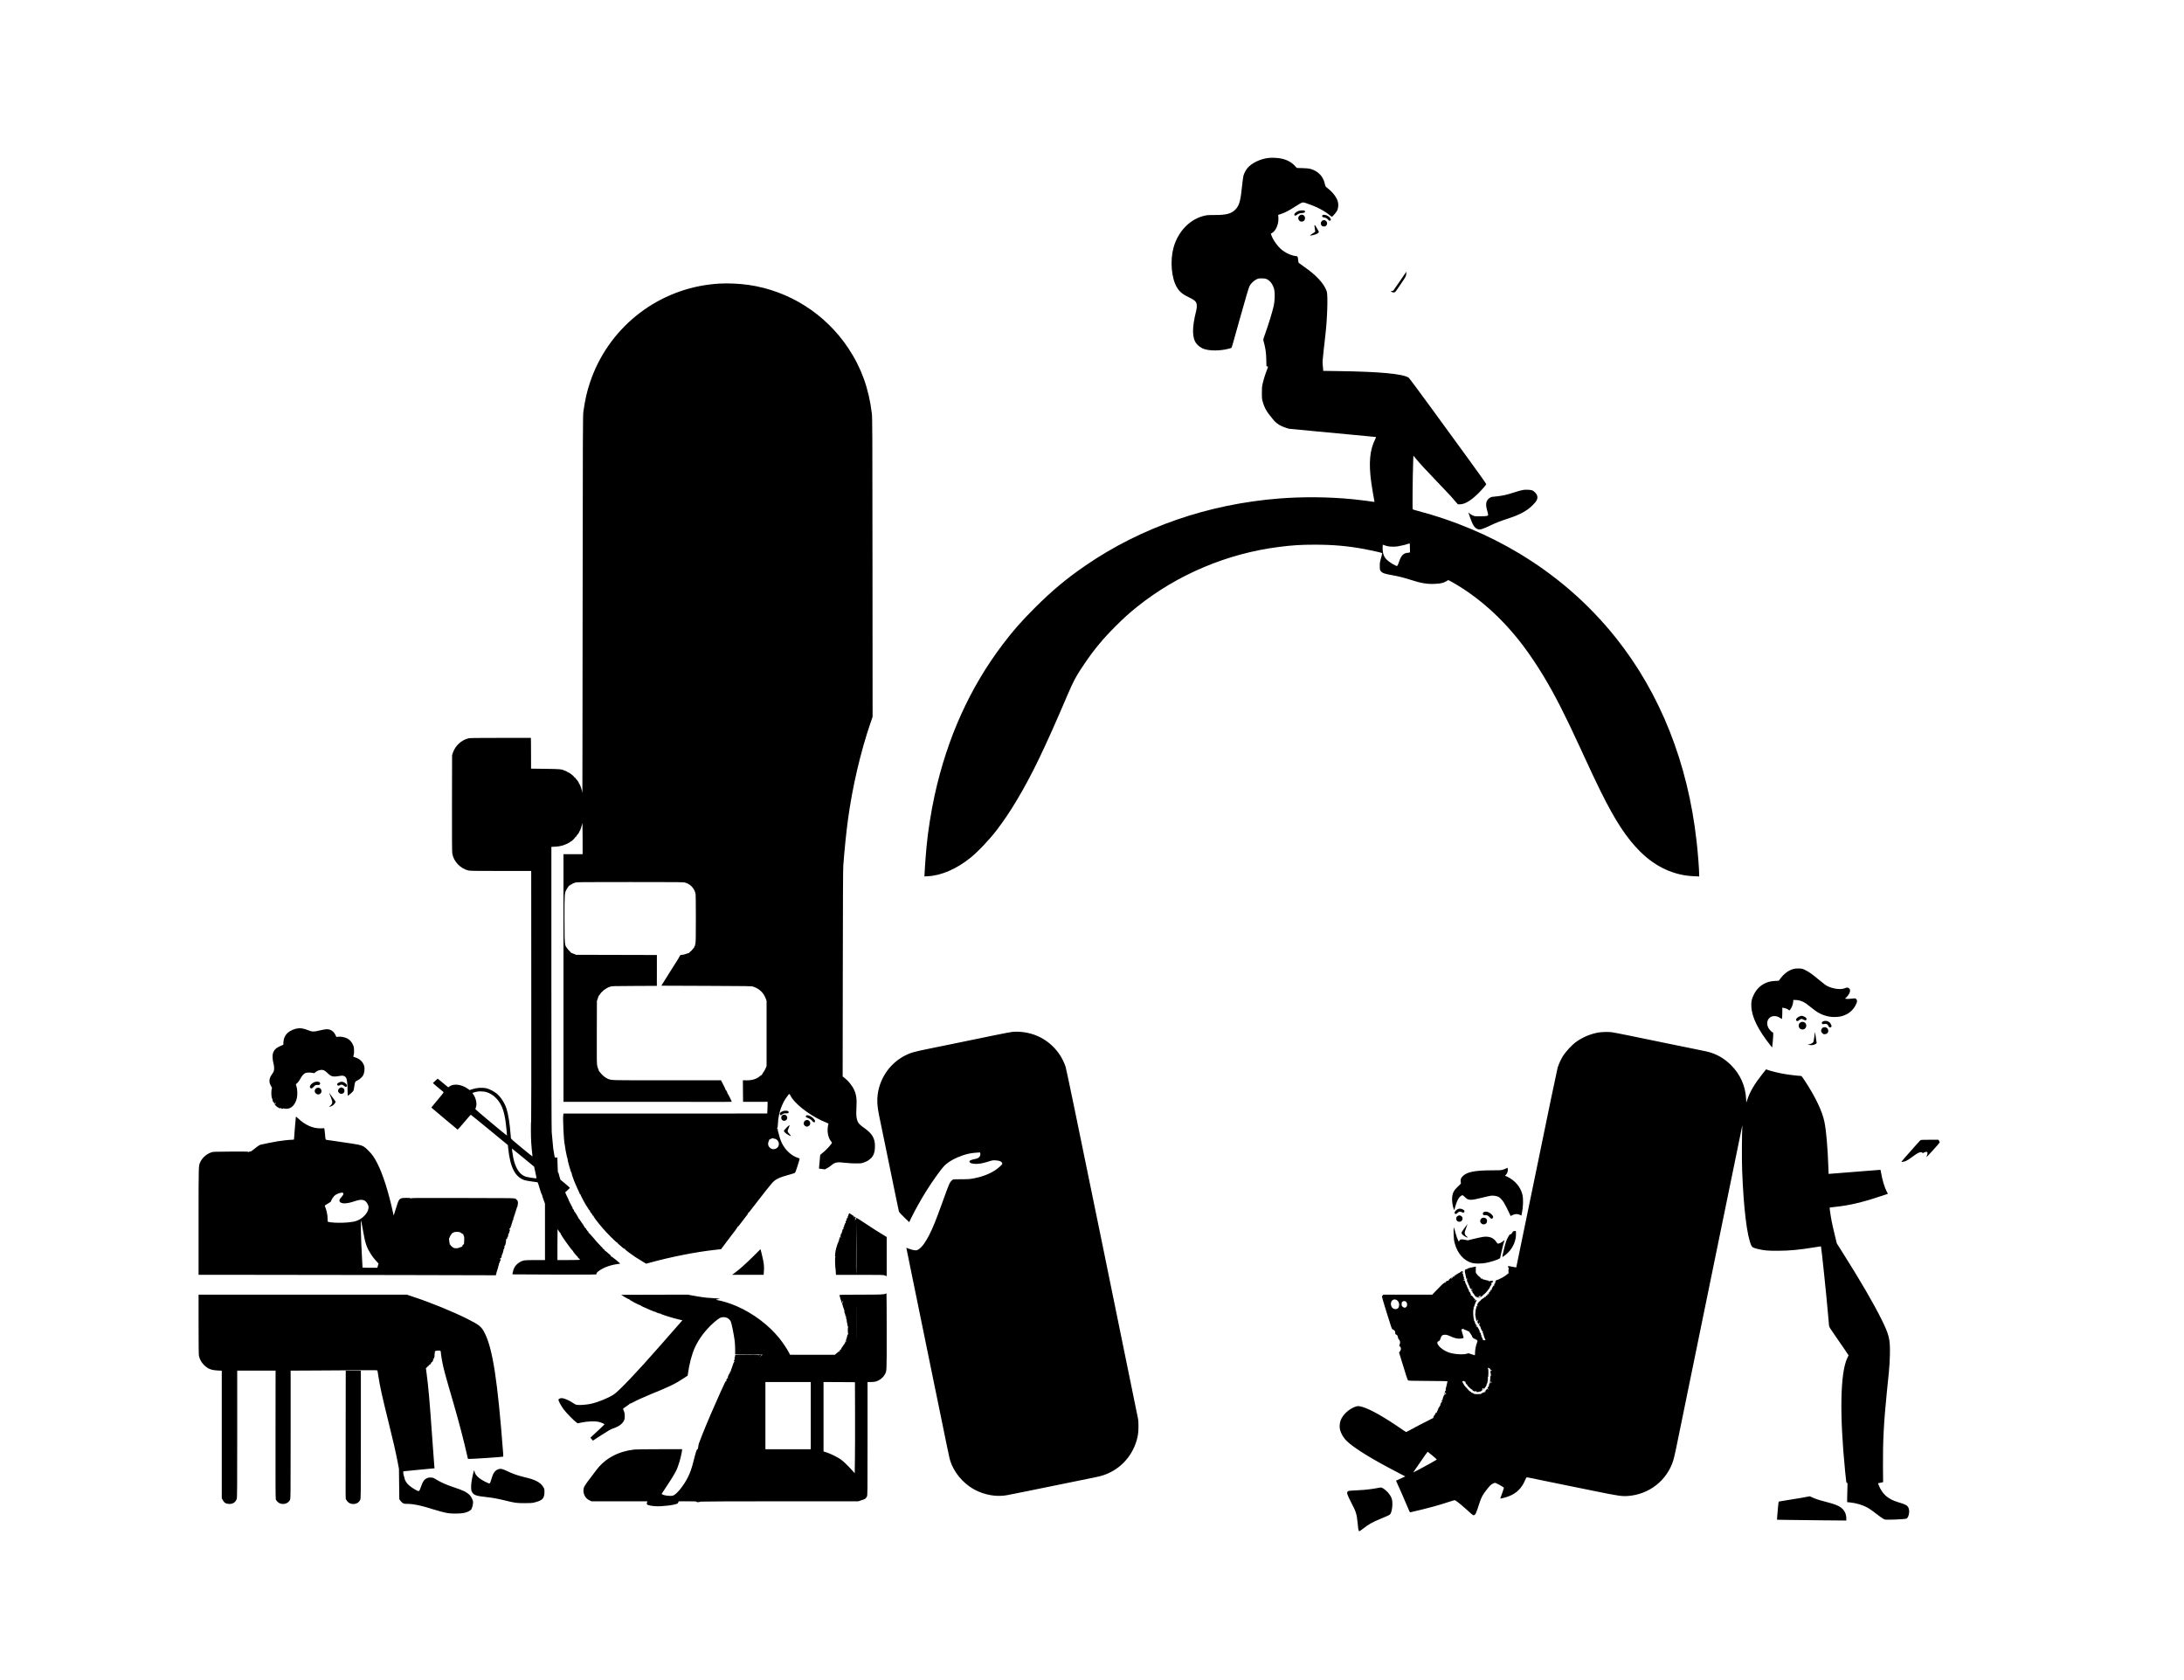 <svg version="1.0" xmlns="http://www.w3.org/2000/svg" width="8666.667" height="6666.667" viewBox="0 0 6500 5000"><path d="M3775.7 470c-24.5 2.8-49.8 14.8-62.6 29.7-5.3 6.2-10.7 16.5-12.5 23.9-.8 3.3-2.4 15.1-3.6 26.4-4.8 48.2-8.4 61.1-20.1 73.5-11.8 12.5-27.6 16.6-62.4 16.4-14.8-.2-20.9.2-27.5 1.6-44.3 9.1-81.1 46.5-94.5 96-10.4 38.4-6.1 89.7 9.7 116.9 8.2 14.1 17.7 21.8 39 31.9 11.8 5.6 17.1 9.8 19.4 15.4 2 4.6 1.7 14.7-.6 23.7-12.8 50.2-12.4 81 1.4 97.9 5.1 6.2 13 11.9 20.3 14.7 17.9 6.7 49.2 6.6 74.8-.1 4.4-1.2 8.4-2.5 8.8-2.9.7-.6 6.2-19.9 26.3-92 15.7-56.2 24.7-86.6 27.1-91.3 3.8-7.6 12.6-16.2 20.2-20 6.1-3 7.4-3.2 16.6-3.2 8.6 0 10.7.4 15 2.5 10.8 5.3 19 17.1 22.1 32 2.1 10 1.4 32.6-1.5 46.1-4 18.5-16.1 57.9-28.4 91.9-3.3 9.2-3.3 9.7-2 14.5 5.6 20.5 7.5 32.9 8 53.7l.5 20.6 2.4.6c1.3.4 2.4 1 2.4 1.5 0 .4-1.3 4.1-3 8-4.4 10.9-10.6 30.4-13.2 42.1-1.9 8.8-2.3 13.2-2.2 27.5 0 15.1.3 18.1 2.7 26.8 3.4 12.8 10.2 26.4 17.7 35.7 3.4 4.1 8.6 10.7 11.6 14.7 9.4 12.3 21 20.2 37.7 25.8l10.6 3.5 84.3 8c46.4 4.4 91.3 8.6 99.8 9.4 8.5.9 28.6 2.7 44.5 4.2 16 1.4 29.6 2.8 30.3 3 .9.2.3 2.3-2.2 7.1-15.9 31.8-19.4 70.2-11.5 127.7 1.8 13.3 8 50.3 9.4 56.4.5 1.9.2 2.3-1.2 1.8-2.7-.8-46.6-6.3-64.3-8-69.7-6.8-148.3-7.6-218-2-211.8 16.7-410.2 85.4-576.5 199.6-56.6 38.9-99.7 74.9-151.1 126.2-40.4 40.5-63.9 67.2-94.5 107.6-98.3 129.5-165.5 278.2-203.3 450-10.1 45.9-20.3 110.4-24 152.5-2 21.6-3.7 43.4-4.6 58.5-.5 9.6-1.2 20.4-1.4 23.9l-.4 6.4 10.7-.6c39.7-2 84.7-21.5 125.6-54.3 23.5-18.9 57.2-54.5 79.9-84.2 21-27.7 39-54.5 58.8-87.7 45.2-75.6 83.1-154.3 150.8-313 18.1-42.3 27-58.7 51.8-95 28.1-41.2 54.1-72.6 91.1-109.6 25.1-25 40.4-38.8 64.7-58.3 119.7-95.9 268.2-158.5 422.4-178 39.4-5 64.7-6.6 106.5-6.6 54.2 0 97.2 3.8 147 13 20.3 3.7 51.7 10.9 52.9 12 .5.5-.7 6.4-3 14.2-3.5 12-3.9 14.4-3.9 24.5 0 9.7.3 11.5 2.1 14 5 6.7 11.1 9 33.9 12.9 17.9 3.1 35.7 7.5 55.5 13.9 31.5 10.1 48.3 13 70.6 12.2 20.5-.7 29.7-3.2 40.4-10.8 1.2-.9 4.4.5 15 6.6 77.4 44.4 147 106.7 207.1 185.5 20.7 27.1 43.5 61 63.6 94.5 33.5 55.8 62.3 112.3 108 211.5 37.7 81.9 44.5 96.3 60.9 129.5 43.5 88 77.4 139.8 118.2 180.2 46.2 45.8 100.7 70.7 160 73l15.2.6v-6.9c0-15.3-3.6-62.2-7.6-97.4-26-233.4-107.9-439.8-240.4-606-80.1-100.4-176.6-184.6-289-251.9-91-54.6-195.1-98.2-300-125.6-8-2.1-14.9-4.2-15.5-4.6-1.1-.8-.2-99.6 1.3-139.2l.7-20.8 7.7 9.4c11.7 14.2 29 33 63.3 68.7 34.9 36.4 41.6 43.6 52.3 56.5 4.1 4.9 8 9.3 8.6 9.7 1.6 1.1 7.8 1 13.8-.3 12.9-2.7 29.8-14 47.7-31.8 9.1-9.1 21.1-22.7 23.5-26.9.5-.8-17-25.6-49.3-70-27.6-37.8-79.1-108.5-114.5-157.1-35.4-48.6-65.7-89.2-67.2-90.2-17.3-11.4-84.5-17.7-207.6-19.5l-46.8-.7v-3.1c0-1.6-.5-7.8-1.2-13.6-1-9.8-.9-12.8 2.6-44 2-18.4 4.3-38.9 5.1-45.5 5.8-48 8-119 4.1-130.5-7.9-23.1-31.4-48.5-68-73.6-7.7-5.3-14.6-10.3-15.3-11.1-.6-.8-1.4-4.7-1.8-8.6-1-10.1-1.6-11.2-5.8-11.5-11.5-.8-27.8-7.5-39.7-16.3-13.7-10-28.9-30.6-34.2-46l-1.5-4.5 3.7-2.2c11.7-6.7 20.1-27.5 18.7-46.2l-.6-7.6 7.7-2.4c11.3-3.4 26.6-11.5 44.2-23.1 8.5-5.6 17.2-10.6 19.4-11.1 3.1-.7 5.4-.4 12 1.8 28.3 9.3 52.8 21.7 68.2 34.4 4 3.3 7.6 6 8.2 6 2.1 0 13.4-13.3 16-18.7 3.4-7.5 4.2-18.5 1.7-26.9-3.5-12.3-14.6-26.9-29.5-38.7-7.4-5.9-7.5-6.1-8.8-12.4-4.7-23.4-19.9-39.3-43.7-45.9-4-1.1-11.7-1.8-23-2.1l-17-.5-5.8-6.3c-9.6-10.6-23.3-18-39.6-21.5-10.5-2.3-27.9-3.2-38.4-2zm420.4 1157.7c.1 6 .2 12.1.3 13.8.1 3 .1 3-6.5 3.6-13 1.1-19.8 8.1-26 26.6-1.7 5.1-3.8 10.2-4.7 11.3-1.7 2-1.7 2-7-.5-7.3-3.4-18.3-10.7-23.6-15.6-9.8-9-13.6-18.9-13.6-35.8 0-5.6.3-10.1.7-10.1.3 0 3.6 1.2 7.2 2.6 8.1 3.3 23.4 4.3 36.2 2.5 9-1.3 24.9-5.1 31.4-7.5 2.2-.8 4.3-1.5 4.8-1.5.4-.1.8 4.7.8 10.6z"/><path d="M3864.8 627.7c-6.1 2-12.8 7.7-12.8 10.8 0 3.5 3.6 4.3 6.9 1.6 4.9-4 10.4-6.1 16.3-6.1 7.3 0 11.1-3.3 7.6-6.8-1.7-1.7-12.4-1.4-18 .5zm2.3 14.2c-8 7.5-.1 20.6 10.3 17.1 4.4-1.4 6.6-4.8 6.6-10 0-9.1-10.2-13.3-16.9-7.1zm69.2-1.8c-3 3-.7 6.9 3.9 6.9 4 0 10.2 3.4 12.8 7 1.7 2.4 2.9 3 4.9 2.8 6-.7 2.2-9.3-6.3-14.3-5.2-3-13.5-4.3-15.3-2.4zm-2.4 17.8c-3.8 3.9-4 9.6-.4 13.5 1.9 2.1 3.3 2.6 6.9 2.6 3.7 0 4.8-.5 7-3.1 7.8-9.2-4.9-21.5-13.5-13zm-21.9 13.8c0 1 .5 5.4 1.2 9.7l1.2 7.9-3 2.4c-1.6 1.3-5.4 3.8-8.4 5.6-6.7 3.9-4.8 4.6 5.4 2.3 7.4-1.8 13.2-4.4 15.8-7.3 1.6-1.7 1.5-2.2-2.5-9-2.3-3.9-5-8.5-5.9-10.2-1.9-3.4-3.8-4.1-3.8-1.4zm255 164c-10.2 15.1-19.2 28-20 28.8-.8.7-3.1 1.5-5 1.7l-3.4.3 2.9 1.9c3.9 2.6 9 2.6 11.4 0 1.1-1 8.6-11.8 16.7-23.9 14.7-21.8 14.8-22 15.6-28.9.4-3.9.6-7.1.5-7.2-.1-.1-8.5 12.1-18.7 27.3zM2140.5 844c-7.1.4-19.3 1.5-27 2.5-165.4 19.8-304.8 133.6-357.6 291.7-9.1 27.1-14.4 50.6-19.6 86.3-1.6 11.3-1.8 47-2.3 575.5-.3 309.9-.6 562.1-.8 560.4-.6-8.2-7.2-27.4-9.3-27.4-.6 0-.8-.4-.5-.9.7-1.1-4.9-10.1-8.2-13-1.5-1.3-2-2-1.2-1.6.8.4.2-.6-1.5-2.3-1.6-1.6-3.4-2.7-3.9-2.4-.5.3-.6 0-.2-.6 1-1.6-16.4-14.9-17.8-13.5-.3.4-.6.2-.6-.4 0-.6-2.8-2.3-6.2-3.7-14-5.9-14-5.9-60.3-6.5l-43-.6v-30c0-16.5-.1-37.1-.2-45.8l-.3-15.7h-90.3c-77.4 0-91.1.2-96.2 1.5-20.5 5.2-38.4 21.8-45.3 41.9l-2.7 8.1-.3 142.5c-.2 97.2.1 144.7.8 149.4 3.6 23.7 23.5 45 47.5 51.1 5.1 1.3 18.9 1.5 96.7 1.5h90.8l.2 372.6c.2 204.9 0 372.8-.4 373.1-1.1.6-.9 47.2.2 62.5 1.3 18.3 2 25.4 3.1 33.7.5 4.1.8 7.6.6 7.8-.2.2-14.6-11.4-32-25.7-24.6-20.2-31.7-26.6-32.1-28.7-.3-1.6-.8-7.1-1.1-12.3-2-29.1-6.8-59.6-12-75.5-5.7-17.4-16.9-34.6-29.3-45-7.1-6-21.6-13.5-29.3-15.4-13.3-3.1-29.2-2.2-43.5 2.5l-7.7 2.5-5.8-4.1c-18.9-13.2-41.9-15.9-54.6-6.4l-3.2 2.4-15.7-13-15.7-12.9-6.9 6.1c-3.7 3.3-7 6.4-7.3 6.8-.3.5 21 18.8 31.2 26.7 1.4 1.1-.7 4-15.8 22-9.6 11.5-18 21.6-18.8 22.6-1.3 1.6-1.2 2.1 1.1 4 1.5 1.2 18.9 15.9 38.8 32.7 19.9 16.8 36.5 30.6 37 30.8.5.2 9.3-9.7 19.6-22s19.1-22.3 19.5-22.3c.5 0 25.5 20.3 55.6 45.1l54.8 45.1 1.2 11.4c5.9 55.2 20.5 83.5 47.9 92.9 3 1.1 12.8 2.9 21.7 4.1 8.9 1.1 16.7 2.2 17.3 2.4.5.2 1.6 2.3 2.3 4.6 5.1 17.9 10.6 33.7 11.4 33.2.6-.3.7-.1.3.5-.4.6 1.4 6.6 3.9 13.2l4.5 12.1V3750h-28.5c-17.2 0-30.5.4-33.7 1.1-12.1 2.6-24.1 11.6-29.4 22.1-2.3 4.5-6 18.5-5.1 19.4.2.2 56.6.5 125.5.6 114.7.3 125.1.2 124.7-1.3-.9-2.7.4-4.6 5.8-8.8 12.6-9.6 32.5-17.5 52.2-20.5 6.1-.9 11.5-1.8 12.2-1.9.6-.1-5.1-5.2-12.7-11.4-10.8-8.8-14.1-10.9-15.1-10-1.1 1-1.1.9-.1-.4 1-1.4.7-2.1-2-4.2-1.8-1.4-5.7-4.8-8.7-7.6-2.9-2.8-5.8-4.8-6.4-4.4-.5.3-.7.2-.4-.4.7-1.1-3.6-5.6-4.6-4.8-.4.3-.5.2-.2-.2.5-.6-2.1-3.5-18.2-20.2-2.9-3-5.3-5.7-5.3-6 0-.3-1.5-2.2-3.3-4.1-1.8-1.9-5.7-6.4-8.7-10-2.9-3.6-5.7-6.4-6.2-6.2-.4.1-.7-.1-.7-.5.3-2.1-.3-2.4-1.8-1.2-1.6 1.3-1.7 1.2-.4-.4 1.2-1.5 1.1-2-.4-3.7-1-1.1-2.2-1.7-2.6-1.4-.5.3-.6-.2-.3-1 .4-.9-.1-1.8-1-2.2-.9-.3-1.6-1-1.6-1.5 0-1.8-4.3-6.8-5.3-6.2-.6.3-.7.1-.3-.5.4-.6-1.1-3.6-3.3-6.5-2.2-3-6.2-8.8-8.9-13-2.7-4.2-5.2-7.4-5.4-7.1-.3.2-.5-.2-.5-.8 0-1.8-10.4-18.8-11.4-18.8-.5 0-.8-.3-.7-.8.4-1.5-3.5-8.2-4.5-7.5-.5.3-.7.1-.3-.5.7-1.1-2.3-8.2-3.4-8.2-.4 0-.7-.6-.7-1.3 0-.6-1.7-4.1-3.7-7.5-2-3.5-3.6-6.9-3.6-7.6 0-.7-.3-1.5-.6-1.9-.4-.3-2.8-5.5-5.5-11.4l-4.8-10.8 6.9-6.3c3.9-3.5 7-6.8 7-7.2 0-.5-6.3-6.1-14-12.5l-14-11.6-3-9.7c-1.6-5.3-3-10.2-3-11 0-.7-.3-1.1-.7-.9-1.1.7-1.3-1.6-1.9-24.1l-.6-20.2h-3.8c-3.9 0-3.9 0-4.9-5.3-1-4.7-2.7-15.1-3.6-21.7-.2-1.4-1.1-11.1-2-21.5-.8-10.5-2-22.6-2.5-27.1-.6-5.1-1-160.2-1-428.5v-420.6l11.8-.6c8.2-.4 14.4-1.4 20.7-3.2 9.1-2.7 20.6-8.1 24.3-11.5 1.1-1 2.2-1.7 2.4-1.5.9.9 12.9-11.6 12.2-12.7-.4-.6-.3-.8.3-.5 1.4.9 4.7-2.9 3.7-4.4-.4-.7-.3-1 .3-.6 1.1.7 6.8-7.3 7.5-10.3.2-.8.8-2 1.5-2.7 1.6-1.8 6.1-15.7 7.2-22.3.6-3.7.9 10.6 1 43.2l.1 48.8h-57v737l247.3.1c272.4.2 252.7.2 253.4-.4.5-.6-10.6-23-11.9-23.8-.5-.3-.9-1-.8-1.5.3-1.8-4.3-10.3-5.3-9.7-.6.3-.7.1-.3-.5.3-.6-2.6-7.2-6.5-14.6l-7.1-13.6h-161.1c-166.4 0-161.5.1-173.2-3.4-5.4-1.6-15-8.2-20-13.8-6.9-7.6-9.5-10.8-9-10.8.3 0-.3-1.7-1.4-3.8-1-2-2.6-6.9-3.5-10.7-1.5-6.3-1.7-16-1.4-100.5l.3-93.5 2.3-6c1.3-3.3 2.4-6.8 2.5-7.7.1-.9.3-1.5.6-1.3.2.3 1.6-1.5 3.1-3.8 6.3-9.9 18.2-19 29.9-23 6.5-2.2 7.4-2.2 73.3-2.5l66.7-.3.1-45.9v-45.9l-120.2-.3-120.3-.3-6.5-2.8c-3.6-1.6-7.1-2.9-7.8-2.9-.6-.1-1-.3-.8-.5.2-.2-2.1-2.7-5.1-5.6-4.8-4.5-11.4-14-11.9-17.2-2.1-11.8-2.4-20.5-2.4-80 0-70.5.3-74.2 5.1-83.6 1.2-2.4 3.4-6 5-8s2.6-3.9 2.4-4.3c-.3-.3-.2-.4.1-.2.3.2 3.1-1.3 6.2-3.5s8.5-4.8 12-5.9c6.3-2 9.8-2 164.7-2 154.8 0 158.4 0 164.7 2 15.3 4.7 26.9 17.6 29.8 33 .7 3.5 1 30.9 1 74.6 0 57.3-.3 70-1.5 74-.8 2.6-1.2 5.1-.9 5.6.3.4.1.8-.5.8-1 0-2.7 3.8-2.3 5.2.1.5-.2.8-.7.8-.4 0-2.1 1.8-3.6 4-1.6 2.2-4.5 5.3-6.6 6.9-2.2 1.5-3.7 3-3.4 3.3.3.2-.1.5-.7.6-.7 0-4 1.2-7.3 2.5-3.3 1.4-8.8 2.8-12.2 3.2l-6.3.7-3.5 5.8c-1.9 3.2-3.5 6-3.5 6.4 0 .3-.7 1.4-1.5 2.3-.8 1-12 18.7-24.8 39.3l-23.4 37.5 134.1.5c127.3.5 134.4.6 139.6 2.4 18 6.1 30.8 18.3 37.1 35.6l2.4 6.5v194l-2.9 7c-1.6 3.8-4.9 9.6-7.3 12.8-2.4 3.2-4.1 6.2-3.8 6.7.3.6 0 .8-.7.5-.7-.3-2.9 1-4.8 2.8-9.2 8.5-22.9 13-39.8 12.8l-11.2-.2.2 32.1.3 32.1h36.6l36.5-.1-.4 17.3c-.2 9.4-.5 17.3-.7 17.5-.1.1-136.6.2-303.3.2h-303.1l-.7 4.7c-1.6 10.7 1.6 78.1 4.1 86.3.3.8.7 3.8 1 6.5 1.1 9.5 6.8 37.4 7.6 36.9.5-.3.6.2.3 1-1.1 2.8 10.6 43.2 12.1 41.9.4-.5.5-.3.1.4-1.2 2.1 9.6 30.5 19 50 3 6.2 5.4 11.8 5.4 12.4 0 .5.5.7 1.2.3.6-.4.8-.3.5.3-.9 1.5 16.8 34.1 21.6 39.8.4.5 1.6 2.6 2.7 4.5 1 1.9 2.3 3.4 3 3.2.6-.1.9.2.5.8-.9 1.4 5.4 10.3 7 10 .4-.1 1 .2 1.3.6.4.4.1.4-.5 0-1.8-1-1.6.5.3 3.2.8 1.2 2 1.9 2.6 1.6.7-.4.8-.2.4.5-1 1.5 9.4 15.5 26.9 36 11.8 14 41.2 43.4 42.5 42.6.6-.4.9-.2.8.3-.3.9 4.2 5.2 15.5 14.6 5 4.3 5.9 4.7 7.5 3.5 1.5-1.3 1.6-1.2.4.3-1.2 1.5-.1 2.6 10.1 10.2 14 10.4 26.6 18.9 41.5 27.7l11.3 6.7 8.7-2.4c65.8-18.1 138.7-32.5 198-39l16.3-1.8 3.3-4.6c3.8-5.1 23.1-30.7 24.9-33 .7-.8 2.6-3.3 4.2-5.5 1.7-2.2 6.1-8 9.8-12.8 3.7-4.8 6.5-9.2 6.2-9.8-.4-.5-.1-.8.6-.7.6.2 2.4-1.3 3.8-3.3 4.5-6.3 21.3-28.2 24.8-32.4 1.8-2.1 3.1-4.5 2.8-5.3-.2-.7-.1-1.1.3-.8.5.3 2.5-1.6 4.5-4.2s12.8-16.4 23.9-30.8c45.5-58.5 46.5-59.7 58.8-66.2 8.9-4.7 16-7.1 46.2-15.6 5.3-1.5 5.9-2 7.7-5.9 1-2.3 3-8 4.4-12.7 1.5-4.7 3.8-12.1 5.2-16.5 1.4-4.4 2.5-8.5 2.5-9.1 0-.6-2.7-1.9-6.1-2.9-17.9-5.5-36.3-22.4-46.6-43-3.5-6.9-7.5-18.9-9.8-28.9-.8-3.7-1.8-7.3-2.2-8-.4-.6-.6-2.3-.4-3.8.1-1.4-.3-2.9-1-3.4-.8-.4-1-.3-.5.4.4.7.2 1.2-.3 1.2-1.5 0-1.4-1.8.3-2.7.9-.6 1.5-4.5 1.9-14 1.4-29.6 11-58 26.8-79.4 7.3-9.9 7.3-9.9 10.3-3.6 10.9 22.3 51.1 54.6 92 74.1 6.1 2.9 13.5 6.1 16.4 7.2 3.8 1.3 5.1 2.2 4.8 3.3-5.3 18.2-2 40.2 7.8 51.9 1.5 1.6 2.6 3.4 2.6 3.9 0 3.5-19.1 24.2-29 31.4-3.3 2.4-6 4.8-6 5.4-.1.5-.9 9.8-1.8 20.6l-1.8 19.7 8.9 1.1 8.8 1.2 6.7-3.6c3.7-1.9 9.6-6 13.2-9 10.4-8.9 16.8-9.9 42-6.8 7.4.9 20.7 1.7 29.5 1.7 14.2.1 16.8-.2 23-2.2 8.5-2.8 14.4-6.1 21-11.7 9.4-7.9 13.5-19.4 13.5-38 0-23.1-8.3-37-32.2-53.8-12.8-9-17.2-13.6-19.8-20.4-3.5-9.4-4.3-19.1-3.1-38.9 1.5-25.7-.2-39.3-6.8-53.8-5.5-12.3-17.2-26.8-28.5-35.6l-5.7-4.3.4-306.1c.3-226 .7-310.3 1.5-322.1 3.7-48.4 8.6-96.9 13.8-135.5 13.1-97.6 37.6-202.6 67.5-289.6l5.9-17.2-.3-444.3c-.2-416.4-.4-445.3-2-458.8-9.1-74.5-31.1-135.4-70.1-194.1-67.7-101.8-175.6-170.4-296-188-27.1-4-63-5.6-88.1-4zm-695 2405.5c23.2 5.9 43.3 26.9 51.8 54 3.5 11.1 6.3 24.8 8.1 39.5 1.9 15 3.9 36.1 3.4 36.5-.8.6-94.3-77.6-94.1-78.7.1-.7.9-3.3 1.8-5.8 3.6-9.6.3-26.1-7.4-37.4-1.7-2.4-3.1-4.7-3.1-4.9 0-.4 9.1-3 14.5-4.1 5-1 19.6-.5 25 .9zm854.8 138.2c.4.3 2.1.8 3.9 1 11.4 1.2 17.8 14.9 11.4 24.4-4.7 6.9-15.1 9.1-21.7 4.6-7.6-5.1-9.8-12.9-6-21.4 1.1-2.3 1.6-4.5 1.3-4.9-.4-.4-.2-.4.4-.1.7.4 2.3-.3 3.8-1.4 1.4-1.1 2.6-1.7 2.6-1.3 0 .5.5.3 1.2-.4 1.4-1.4 2.2-1.5 3.1-.5zm-743.2 57.5l32.5 26.8 3.8 17.1c2 9.4 3.5 17.3 3.2 17.6-.3.3-7-.4-15-1.6-10.8-1.5-16.2-2.8-21.1-5-15.8-7.2-27.1-26-32.9-54.6-2.3-11.2-4.4-27.6-3.6-27.3.4.2 15.3 12.3 33.1 27zm105.9 218.3c1.8 3.2 3.6 5.2 4.2 4.9.7-.4.8-.2.4.5-.4.6 2.2 5.6 6.1 11.7 8.9 13.7 29.2 41.4 30.4 41.4.5 0 .9.5.9 1.1 0 1.4 11.6 15.6 13.8 16.8.9.6 1.3 1.1.8 1.1-.6 0 .3 1.3 1.9 3 1.5 1.6 3.1 2.8 3.4 2.5.4-.2.7.5.7 1.6 0 1.8-1.1 1.9-33.3 1.9H1659v-46c0-25.3.2-46 .4-46 .3 0 1.9 2.5 3.6 5.5zM4534 1458c-7.7 1.3-15.2 3.4-32.5 9-17.1 5.5-30.9 8.5-45.7 10.1-5.7.6-12.2 1.3-14.5 1.5-2.4.3-5.8 1.7-8.2 3.4-10.5 7.6-12.5 18.1-7.2 36.7 1.7 6.1 3.1 12 3.1 13.2 0 3.7-4 4.5-23 4.5-16.8.1-17.7 0-23-2.5-3.1-1.4-7.3-4.1-9.3-5.8l-3.7-3.3 5.1 14.9c7.8 23.1 14.2 32.5 24 35.4 6.1 1.9 13.8-.5 34.9-10.5 19.6-9.4 28.8-13 56.8-22.2 33.2-10.9 54.1-22.4 70.3-38.5 12.9-12.9 16.3-19.9 13.8-28.8-1.6-5.8-9.6-14.1-15.4-15.9-5.3-1.7-18.6-2.3-25.5-1.2zm804.3 1425.5c-15.2 4.2-28.4 13.8-39.4 28.6l-5 6.6-10.7.6c-13.3.8-21.2 2.7-30.7 7.3-14.5 7.1-25.4 18.2-33 33.9-6.3 12.7-7.8 20.3-7.2 34.5 1.5 32.9 20.1 70.3 59.5 119.5 1.2 1.5 2.4 2.6 2.6 2.4.2-.2 1.1-10 2.1-21.8 1.6-21.5 1.5-23-1.7-23.1-1.4 0-10-9.5-11.9-13.2-8.7-17.1.1-34.7 17.6-34.8 6.8 0 11.5 1.5 17.4 5.4l5 3.4.8-3.6c.4-2.1.8-9.7.8-17v-13.3l3.5.6c6.3 1.1 12.7 3.5 14.5 5.5 2.5 2.7 3.7 2.5 6.2-1.3 4.2-6.2 7.4-14.5 8-21.1l.6-6.6h5.2c13.9 0 26 4.8 39.4 15.7 16.9 13.7 24.8 19.4 32.4 23.4 16.5 8.6 32.1 12.2 49.2 11.5 13.2-.6 20.2-2.3 31.4-7.6 11.5-5.5 22-16 27.9-27.9 5-9.9 5.3-14 1.6-17.7-2.2-2.3-3.1-2.5-7.2-2-11.7 1.4-19.3 1.8-22.5 1.2l-3.5-.7 4.8-4.8c10.7-10.7 13.4-22.8 5.9-26.6-3.8-2-5.4-1.9-11.9.7-13.8 5.5-41.9.6-57.5-10.2-2.4-1.7-11.5-8.9-20.2-16.1-20.6-17-27.8-22.1-39.2-27.8-9.2-4.4-9.9-4.6-19.5-4.8-6.5-.2-11.9.2-15.3 1.2z"/><path d="M5354.2 3025.6c-8.7 4.3-11.8 11.5-5.6 13 1.8.5 3.3-.2 5.9-2.5 5.1-4.5 7.6-4.8 13-1.6 4.9 2.8 8 2.7 9-.5 1-3.1-1.1-5.6-6.7-8.4-6.5-3.3-9.1-3.3-15.6 0zm72.2 13.8c-3.9 1.7-4.8 3-4 6.2.7 2.5.8 2.5 7.2 1.9 6.2-.7 6.7-.6 9.4 2 1.6 1.5 3.1 3.8 3.4 5.1 1.2 4.6 8.6 4 8.6-.8 0-2.5-3.3-8.9-5.6-10.9-5.5-4.8-12.9-6.1-19-3.5zm-67.6 3.2c-7.6 4.1-7.4 15.9.2 19.9 8.6 4.5 18-2.2 16.7-11.9-1.1-7.8-9.7-11.9-16.9-8zm66.6 15.5c-2.9 1.4-5.4 6.1-5.4 9.9 0 2.3 1 4.2 3.5 6.7 3.3 3.3 3.9 3.5 8.1 3 5.2-.5 8.1-2.8 9.3-7.1 2.4-9.2-6.8-16.7-15.5-12.5zm-4544.6 3.4c-13.2 3.3-24.7 10.4-30.3 18.9-4.5 6.7-6.6 13.2-7 21.9l-.3 6.9-7.7 3.3c-13.7 6-19.7 11.7-23.1 21.8-2.1 6.4-1.4 20 1.5 30.7 2.4 8.9 2.7 18.7.6 23.6-.8 2-3.1 5.8-5 8.4-9.3 12.6-10 24.1-2.3 36.3 2.3 3.7 2.8 5 1.9 6.1-1.5 1.8-2.1 16.8-.9 24.2.5 3.2 1.7 6.7 2.6 7.8.9 1.1 1.2 1.6.5 1.2-.8-.4-.7.8.4 3.9 1.3 3.9 1.8 4.5 3.7 4 1.1-.4 1.7-.3 1.1.2-1.8 1.4-1.5 3.1.6 3.6 1.5.4 1.9.2 1.5-.8-.2-.7.3-1.9 1.2-2.7 1.5-1.2 1.6-1.1.4.4-.9 1.1-.9 1.8-.3 2.3.7.4.7 1-.2 1.9-.9 1-1.4 1.1-1.9.2-.6-.8-.8-.8-.8.1 0 1.7 9 10.4 10.1 9.7.5-.3.9-.1.9.4 0 1.7 6.1 3.4 7.6 2.2.8-.7 1.4-.7 1.8-.1.3.5 0 1.1-.6 1.4-.7.2.2.4 2 .5 1.7 0 3.2-.3 3.2-.8 0-.4 1.7-.4 3.8.1 17.5 4.1 32.2-7.9 37.7-30.8 2.3-9.7 1.7-27.2-1.3-35.8-1.9-5.6-1.9-6.1-.4-6.9 3.4-1.8 7.8-7.5 12.4-15.7 4.9-8.8 9.1-13.6 14.5-16.3 3.8-1.9 15.2-2.2 21.8-.5 4.2 1.1 4.6 1 7.7-1.6 8-6.8 18.7-9.2 26.4-6 1.9.8 6.5 4.4 10.1 7.9 10.7 10.6 16.2 12.1 33.1 9.1 13.6-2.4 18.1-1.3 22.4 5.5 2.5 3.9 4.2 19 4.2 36.7 0 9 .2 16.3.4 16.3 1.8 0 15.3-11.6 16.9-14.6.7-1.2 1.9-6.9 2.7-12.6 2-14.3 2.5-15.1 9-18.1 6.1-2.8 13.5-9.2 16.7-14.3 4.6-7.6 6.2-20.8 3.5-29.8-3.4-11.3-13.1-20.5-25.4-24.3-3.1-.9-6-1.9-6.4-2.3-.4-.3 0-2.8.8-5.5 1.1-3.6 1.4-7.7 1.1-14.6-.3-8.1-.9-10.6-3.5-16.2-4-8.7-10-15-17.7-18.7-7.2-3.4-18.8-5.5-26.2-4.6l-5.2.6-2.7-5.7C993 3068.9 984 3063 972 3063c-3.1 0-12.1 1.6-20.1 3.6-17.5 4.3-23.5 4.3-34.9-.6-14.2-5.9-24.7-7.2-36.2-4.5zm2131.7 9.5c-7.6.8-72.6 13.8-174 35-13.2 2.8-44.2 9.1-69 14.1-49.2 9.9-59.9 12.9-76.4 21.5-43.4 22.5-73.5 64.9-80.7 113.7-2.8 18.7-1.6 38.2 3.9 64.2 2.5 11.5 16.5 79.7 31.2 151.5 14.6 71.8 27.2 132.2 27.8 134.2.9 2.7 5.1 7.4 15.9 17.8l14.8 14.2 4.7-9.9c10.9-22.8 29.4-56.1 46.1-82.8 18.4-29.6 45.1-66.6 54.5-75.8 12.3-11.9 31.8-22.8 54-30.2 14.9-5 25.3-7 40.8-8.1l10.7-.7.7 3.2c1.7 7.7-4.1 14.1-14.4 16.1-14.4 2.8-19.1 5.3-17.5 9.4 1.1 2.8 7.6 5 16.4 5.4 10.8.5 22.7-1.5 39.5-6.9 12-3.8 13.7-4 21.5-3.6 12.5.6 20 4.4 20 10.1 0 2.4-10.7 12.2-20.2 18.6-17 11.4-38.5 19.8-63.6 24.7-12.2 2.4-16.2 2.7-36.2 2.8-28.8.2-26.6-.1-30.9 4.2-6 5.9-8 10.8-27.1 63.8-19.6 54.5-28.8 77.2-40.3 99.5-10.9 21.2-21.2 34.9-30.7 41-4.8 3.1-5.5 3.2-11.8 2.8-4.3-.4-9.9-1.8-15.7-4-4.9-2-9.1-3.5-9.1-3.4-.1 0 7.6 38.1 17.2 84.6 9.5 46.5 35.1 171.3 56.8 277.5 54.8 267.8 54.1 264.1 57 273 10.8 32.8 35.9 63.5 66.9 81.9 25 14.9 57.5 23 85.4 21.2 12.5-.8 10.9-.5 68.3-12.2 25.6-5.3 65.2-13.3 88-17.9 22.8-4.6 57.9-11.8 78-15.9s40.1-8.2 44.5-9.1c20-4 31.8-8 46.8-15.7 41.9-21.5 72-62.9 80.3-110.3 2.1-11.8 2.3-37.6.5-47.5-.7-3.6-48.7-238.5-106.7-522-74.2-362.5-106.6-518.5-108.9-525.8-13.8-41.3-44.4-74.9-84.3-92.2-22.8-9.9-50.6-14.3-74.7-12zm1750.3 1.1c-23.7 2.8-49.7 13-70.8 27.8-13.3 9.4-31.5 28.9-40.7 43.6-5.4 8.5-12.2 23.6-15.4 33.5-1.6 5.2-29.9 141-62.8 301.8-32.9 160.7-60.1 292.5-60.4 292.9-.3.3-2.8 0-5.4-.6-2.6-.6-6.4-1.3-8.3-1.5-1.9-.2-4.3-.7-5.2-1.1-1-.4-2.4-.5-3.2-.2-.8.3-1.7.1-2-.6-.2-.7-.5 0-.5 1.5-.1 1.6.4 2.8 1 2.8.5 0 .7.4.4 1-.3.5 0 1 .7 1 .9 0 1 .3.2.8-1.2.8-1.4 14.3-.2 13.6.5-.3.8 0 .8.6 0 .7-.6 1-1.4.7-1.7-.7-3.9 1.6-2.8 2.8.4.5.2.5-.5.1-.6-.3-1.4-.2-1.7.3-2.3 3.7-25 16.3-29.9 16.5-1.6.1-4.7 3.6-3.2 3.6.4 0-.1.7-.9 1.6-.9.8-1.6 2-1.6 2.7 0 .6.7.2 1.5-.9 1.4-1.8 1.4-1.7.4.9-.7 1.5-1.4 2.5-1.7 2.2-1-.9-2.9 4-2 5.1.5.7.1 1.7-.9 2.5-1.6 1.3-1.7 1.2-.4-.4.7-.9 1-1.7.5-1.7-1.2 0-7.4 10.7-6.6 11.5 1 1 1.1 3.6.1 2.9-.5-.3-.7-1-.4-1.5 1.2-1.8-.7-.8-2.6 1.3-2 2.5-2.5 4.3-.9 3.3s1.1.1-.7 1.6c-1.4 1.2-1.6 1.2-.8 0 .5-1 .4-1.2-.4-.7-1.8 1.2-4.3 6.6-3 6.6.8 0 .8.4-.1 1.5-.7.8-1.8 1.5-2.4 1.5-.6 0-.4-.4.4-1 .8-.5 1.1-1.2.7-1.6-1.1-1.2-3.6 1.6-3.2 3.7.2 1.1 0 1.7-.5 1.4-.5-.3-1.8.2-2.9 1.2-1.7 1.4-1.8 2-.8 3.2 1.1 1.4 1 1.4-.7.1-1.7-1.3-2.1-1.2-4.2 1.3-1.3 1.6-2.4 2.4-2.4 2 0-.4-.4-.3-.8.3-.4.5-2.4 2-4.4 3.3-2.1 1.2-3.8 2.5-3.8 2.7 0 .3.5.2 1-.1.6-.3 1-.4 1-.2s-1.7 1.6-3.8 3c-4.7 3.1-9.7 12.1-7.6 13.8.7.6 1.9.7 2.5.3.8-.4.9-.3.5.4s-1.8.9-3.2.6c-2-.5-2.4-.2-2.4 1.5 0 1.2.1 2.2.2 2.3.1.2-.4 1.4-1.2 2.7-.7 1.4-1.4 5.6-1.6 9.4-.1 3.8-.5 7.1-.8 7.4-.2.3-.2 1.1 0 1.8.3.7.7 2.8.9 4.7.2 1.8.4 3.3.5 3.3.1 0 .3 1.3.5 2.9.6 4.4 2.6 8.7 3.9 8.3.6-.2 1-1.5.9-2.8-.1-1.3.1-1.8.3-1.1.3.6.9 1 1.4.7.4-.3.6.4.3 1.4-.3 1.1-1.1 2.2-1.8 2.5-1.2.4-1.1 1 .1 3.5.9 1.7 1.9 3.1 2.4 3.1s1.7.3 2.7.7c1.5.6 1.6.5.5-.9-1-1.3-1-1.8-.1-2.4.7-.4.9-.3.5.4-.3.5 0 1.2.6 1.5 1 .3 1 .8-.1 2.1s-1.6 1.4-2.2.4c-.4-.7-1.1-.9-1.4-.6-.4.4.2 1.4 1.4 2.4 1.1 1 1.8 2.1 1.5 2.6-.3.4 0 .8.5.8.6 0 1 .6.9 1.2-.2.7.2 1.2.9 1.1.7-.2 1 .3.7 1.1-.3.8.5 3.4 1.7 5.8 1.3 2.3 2.2 4.6 2.1 5-.1.5.2.8.8.8.5 0 1-.5 1-1.2 0-.6.3-.8.6-.5.4.4.1 1.3-.6 2.2-1 1.2-1 1.5.3 1.5.9 0 1.9.4 2.2 1 .3.6-.1.7-.9.4-.9-.3-1.6-.1-1.6.5s.5 1.1 1.1 1.1c.5 0 .7.4.4 1-.3.5-.1 1 .5 1 .7 0 1 .7.6 1.5-.3.8-.2 1.5.2 1.5s.9 1.1 1 2.5c.1 1.4.9 4.2 1.9 6.3.9 2 1.7 4.1 1.7 4.7.1.5.8 1.6 1.6 2.3.8.8 1 1.1.3.8-.6-.4-1.3-.1-1.5.6-.5 1.4-4.6.5-7.3-1.7-1.1-.9-1.4-1.3-.6-.9 1.1.5 1.3.3.8-1-.4-1-.7-2-.7-2.2 0-.3-.4-.3-.8 0-.4.2-.8-.8-.7-2.2 0-1.5-.5-2.6-1.1-2.5-.7.1-.9-.8-.6-2.3.3-1.7-.2-3-1.4-4-1.1-.9-1.4-1.3-.7-1 .7.4.9-.1.6-1.4-.3-1.1-1-2-1.5-2s-.7-.4-.3-.9c.3-.5 0-1.3-.6-1.7-.8-.5-.9-.3-.4.6.6.9.4 1.1-.4.5-.9-.5-1-1-.2-1.8.7-.7 0-2.9-2.2-7-5.3-9.9-5.5-10.1-5.9-8.4-.2 1.2-.7 1-2-.7-1.3-1.8-1.3-2.3-.3-2.3.8 0 1.1.5.8 1-.4.6-.1.7.6.3.9-.6.8-1.3-.6-2.9-1-1.2-2.2-2.5-2.6-2.8-.5-.3-.9-1-.9-1.5s-.4-1.9-.9-3.2c-.5-1.3-.9-2.6-.9-2.9 0-.4-.8-1.5-1.7-2.6-1-1.1-1.3-1.7-.6-1.3.9.5.8-.6-.3-3.6-1.8-4.9-2.6-26.6-1.1-28.6.5-.6.7-1.2.3-1.2-.3 0-.1-1.2.4-2.6.9-2.3.8-2.5-.7-2s-1.4.3.2-.9c1.1-.9 2-2.1 2.1-2.8 0-.7.8-2.9 1.7-5 .9-2.1 1.8-4.5 1.9-5.5.2-.9.9-2.3 1.6-3 .7-.8 1-1.8.7-2.3-.4-.5-.1-.9.6-.9.8 0 .8-.4-.1-1.5-1.2-1.5-3.5-1.1-2.5.5.3.4-.3.7-1.2.6-1-.2-1.6-.7-1.3-1.2.3-.5.8-.8 1.3-.6 1.7.5.5-1.6-2.3-3.8-1.6-1.4-2.9-3-3-3.6 0-1.8-7-7.5-8.2-6.8-.7.4-.8.2-.4-.5.4-.6 1.2-.8 1.8-.5.6.4.8.1.6-.7-.3-.8-1.1-1.3-1.7-1.1-.7.1-1-.2-.6-.8.7-1.2-2.5-7-3.9-7-.5 0-.6-.3-.3-.6.4-.4-.5-2.8-1.8-5.3-2.6-4.7-6.5-13.7-6.4-14.7 0-.3-.8-1.2-1.8-2.1-1-.8-1.1-1.1-.3-.7 1.3.7 1.3.5.1-.9-.7-.9-1-1.7-.6-1.7s.2-.7-.5-1.5-.9-1.5-.5-1.5.2-.6-.4-1.3c-.6-.8-.7-1.8-.3-2.2.4-.5.2-.5-.5-.1-.6.3-1.6-.2-2.2-1.1-.6-1-1.1-1.2-1.1-.6 0 .7-.5 1.3-1.1 1.3-.8 0-.8-.5.1-1.5 1-1.2 1.6-1.3 2.6-.4 1.1.9 1.4.8 1.4-.4 0-.8-.7-1.7-1.5-2.1-.8-.3-1.5-1.1-1.5-1.8 0-.9.3-.9 1.1.2.9 1.2 1 1.1.4-.5-.4-1.1-.8-2.8-1-3.7-.2-.9-.8-2.6-1.4-3.7-.6-1.1-.8-2.7-.5-3.6.5-1.1-.2-2.4-2.1-3.9-2-1.6-2.3-2.3-1.2-2.3.9 0 1.4.4 1.1.9-.3.4-.1.8.5.8.5 0 .9-1.4.9-3-.1-1.9-.6-3-1.5-3-2.1 0-7.3 2.9-7.3 4 0 .6-.9 1-2.1 1-1.1 0-1.7.4-1.4 1 .3.6-.1.7-.9.4-.9-.4-1.8.1-2.2 1-.3.9-1 1.4-1.4 1.1-.5-.3-1.3.3-1.9 1.2-.5 1-1.3 1.8-1.8 1.7-2.6-.3-4.3 1-3.9 3.1.4 1.9.1 2.2-1.7 1.7-2-.5-2-.6-.1-1.3 1.5-.6 1.6-.8.2-.8-.9-.1-3 2-4.9 4.9-1.7 2.7-3.6 4.7-4 4.4-.5-.3-.9-.7-.9-1 0-.3.5-.2 1 .1.9.5 1.4-.8.8-1.9-.2-.2.6-1.2 1.7-2.2 2.8-2.6 1-1.4-5 3.1-2.7 2.1-5 4.5-4.9 5.4.1 1.1-.8 1.7-2.8 1.8-3.3.1-6.1 2.1-5.4 3.9.3.7-.3 1.8-1.2 2.6-1.5 1.1-1.5 1.1-.5-.3 1.6-2 .5-3.2-1.3-1.6-3.1 2.8-4.4 3.7-5.1 3.7-.4 0-8 7.4-16.8 16.5l-16 16.6-72.7-.1h-72.7l-2.1 2.2c-1.1 1.2-2 3.1-2 4.2 0 1 6.6 23.2 14.7 49.3 12.3 39.6 14.9 47.3 16.5 47.3 1 0 3.2 1.3 4.9 2.8 2.7 2.4 3.2 3.6 3.3 7.5.1 2.9.6 4.7 1.3 4.7.7 0 2.4 1 3.8 2.3 2 1.7 2.8 3.5 3.2 7.1.4 2.7 1.2 5 2 5.3 2 .8 4.3 5.7 4.3 9.3 0 1.7-.7 4.7-1.5 6.7-1.4 3.4-1.4 3.7.4 5 4.7 3.2 4.6 10.9-.1 16l-2 2.2 8.7 28.3c4.9 15.6 10.5 33.9 12.6 40.7 2.1 6.9 4.5 13.2 5.4 14 1.4 1.4 8.5 1.6 59.5 1.9 47.4.2 58 .5 58 1.6 0 .7-.4 2.6-1 4.2-.5 1.6-1.1 4.3-1.3 5.9-.2 1.7-.7 3.6-1.1 4.3-.4.7-.4 1.2 0 1.2.3 0 .1.7-.6 1.5-.6.8-.9 1.9-.6 2.4.4.5.2 1.2-.3 1.5-1 .7-.9 2.5.3 4.4.4.7.4 1.1-.1 1-.4-.2-1 .1-1.1.7-.2.5-.8 1.6-1.4 2.2-.6.7-.7 1.3-.3 1.3.4 0 .2.7-.5 1.5-1.1 1.3-1.1 1.8 0 2.8.7.7 1 .7.7.2-.3-.6.4-1.7 1.6-2.4 1.8-1.1 2-1.1 1 0-1.4 1.4-1.8 3.3-.5 2.5.4-.2.9.5.9 1.7.2 1.7 0 1.9-.7.7-.5-.8-1-1.1-1-.7 0 .4-.9.3-2-.3s-2-.7-2-.2c0 .5 1 1.4 2.3 2 2 1 2 1.1.2.9-1.1-.1-2 .1-2 .4 0 .3-.6 1.3-1.4 2.2-.7 1-1 1.7-.5 1.7s.3.4-.5.9-1.4 2.3-1.5 4c0 1.7-.5 3.1-1 3.1-.4 0-.6.9-.3 2s0 2.3-.5 2.7c-.7.4-.8.1-.3-.7.5-.8.4-1.1-.2-.7-1.7 1.1-2.2 4.5-.7 5.1.8.3 1.4 1.1 1.4 1.8 0 .8-.3.9-.8.3-1.2-1.7-3.5-1.7-2.9-.1.3.8-.1 2-.8 2.6-.8.7-1.2 1.6-.9 2.1.3.5 0 .9-.6.9-.8 0-.7.6.1 2.1.6 1.2.7 1.9.1 1.5-1.4-.8-3.5 2-2.6 3.5.4.7.3.9-.3.6-.9-.6-4.6 6.3-4.3 7.9.1.4-.4 1.1-1.2 1.5-1 .7-1 .9.2.9.9.1.5.6-1 1.5s-1.9 1.4-1 1.5c1.3 0 1.3.2.1.9-1.2.8-1.2 1.2-.2 2.5.8.9.9 1.6.3 1.6-.6 0-1.2-.6-1.5-1.3-.5-1.4-2.4 0-2.9 2.3-.2.8-1 2.1-1.8 2.8-1.3 1.2-1.3 1.3 0 .7.8-.3.5.2-.7 1.1-1.3.9-2.3 2.3-2.3 3 0 .8-.5 1.4-1.1 1.4-.5 0-.8.4-.4.9.3.6-.3 1.5-1.2 2.1-1.5.9-1.1 1 1.7.5s2.4-.1-2.1 1.8c-6 2.5-76.5 39.3-78.7 41-.9.7-2.6.1-6-2.3-2.6-1.8-14.6-10-26.7-18.1-49.9-33.3-86.7-52.5-107-55.8-5.2-.8-6.9-.6-12.8 1.4-18.6 6.4-36.4 22.7-43.4 39.7-3.1 7.7-4.2 20-2.3 27.9 2.9 12.3 10.8 25.6 20.6 34.9 22.6 21.3 71.7 51.7 145.8 90.3l28 14.6-10 4.6c-5.4 2.6-11.6 5.4-13.6 6.2-2.1.8-3.8 1.9-3.8 2.3 0 .4 3.4 8.1 7.6 17.1 4.2 8.9 12.2 27.3 17.9 40.8 16 37.9 15.1 36.2 17.7 35.6 48.8-11.1 85.7-21.2 117.7-32 13-4.3 13.6-4.4 16-2.8 7.3 4.7 20.2 15.2 33.5 27.3 19.4 17.6 18.9 17.2 21.9 16.1 4.4-1.7 6.1-5.6 15.7-35.6 5.6-17.5 10.2-25.9 22.6-41.3 8.5-10.7 11.4-13.6 16.1-16.1 3.1-1.7 6.5-3.1 7.5-3.1 3.5 0 26.8 13 26.8 15 0 1.2-9 27-10.1 29.2-.6 1.1-.8 2.2-.6 2.5.8.8 17.6-3.7 25.7-6.9 22.7-8.9 37.7-23.7 47.7-47 1.9-4.6 3.8-8.6 4.2-9 .3-.4 5.6.4 11.6 1.6 6.1 1.3 35.5 7.4 65.5 13.5s85.5 17.4 123.4 25.1c74.9 15.3 83.6 16.5 103.1 15 62.4-5.1 114.5-46.2 133.3-105.1 1.7-5.3 5.3-20.6 8.1-34 24.3-118.6 90.5-441.7 138.5-675.9 32.1-157 58.6-286.4 59-287.5.3-1.1.3.9 0 4.5-1.2 17.7-1.6 100.1-.5 128 4.4 114.7 14.4 196.7 27.4 224.9 2.4 5.2 6.2 7.1 21.2 10.6 16.9 4 29 5 58 4.9 34.6-.1 64.9-3 109.9-10.5 9.8-1.6 18-2.8 18.1-2.7 1.2 1.2 16.9 152.3 21 201.3 1.4 17 2.8 32.9 3.1 35.2.4 3.3 3.8 8.8 17.6 28.5 9.4 13.3 22.4 32.2 28.8 41.8l11.7 17.5-3.9 8.2c-20.9 44.6-23.2 167.9-6.3 337.8 3.5 34.7 3.3 33.5 5.5 33.5 1.8 0 1.9.7 1.2 16.7-.4 9.3-.7 22.2-.7 28.8v12l7.5.7c20.1 2 39.9 8 54.7 16.6 4 2.3 11.8 7.7 17.4 12 5.6 4.2 14.2 10.7 19.1 14.4 5 3.8 10.8 7.3 13.1 7.9 6.2 1.7 60.9-.6 65-2.7 6.5-3.4 10.1-22.2 5.9-31.6-3.3-7.6-8.9-10.8-29.8-16.8-31.1-9-48.5-24.2-59.2-51.6l-2-5.1 7.6-1.6 7.7-1.7-.4-44.7c-.6-75.9 2.4-133.7 11.5-223.3 1.9-19 4.6-45.5 6-59 1.6-15.5 2.7-34.2 3.1-51 1-47.4-1.8-59.5-24.8-106.1-24.1-48.8-65.1-119-119.1-204.2l-14.1-22.2-5.9-24.5c-9.4-38.8-11.2-48.4-15.3-78.8-.2-2 .1-3.4.8-3.6.7-.2 8.2-1.1 16.7-2 39.3-4 78.7-13.1 128.6-29.8l27.2-9-3.8-7.2c-6.3-11.6-13.2-35.2-17.2-58.6-.5-3-1-5.5-1.1-5.6-.1 0-32.6 2.5-72.2 5.7-39.6 3.1-74.3 5.9-77.1 6.1l-5.1.4-.7-19c-2.1-59.1-6.3-108.5-11.6-135-6.5-32.4-26.1-73.6-58.6-123.4-7.4-11.3-9.8-14.2-11.6-14.2-9.2-.2-37.4-3.6-53.8-6.6-14.7-2.7-37-8.3-44.8-11.2l-4.9-1.9-11.7 14.7c-23.1 29.4-36.3 51.8-43.9 74.5l-3.4 10-.6-11.6c-2-38.3-17.5-72.8-44.7-99.9-17.3-17.3-36.9-29.6-58.6-36.8-8.9-3-15.7-4.5-61.9-13.8-12.6-2.5-36.9-7.5-54-11-107.4-22.3-172.7-35.5-180.3-36.4-10.2-1.2-23.5-1.1-34.4.1zM4158 3869.8c4 3 6.2 7.7 6.2 13.2-.1 8.4-3.9 12.9-10.7 13-8.2 0-13.8-6.3-13.9-15.7-.2-11 10-16.7 18.4-10.5zm25.1 3.2c5.1 2.8 6.5 12.5 2.4 16.5-3.2 3.3-6.7 3.1-10.7-.4-2.9-2.6-3.3-3.5-3.3-8.1 0-4.2.4-5.5 2.4-7.1 2.6-2.1 6.2-2.4 9.2-.9zm174.2 81.7c-1.8.7-1.6 2.3.3 2.3 1.9 0 11.8 4.1 12.2 5.1.2.4 1.3.4 2.5.1 1.9-.5 2-.3.9 1-1 1.2-1 1.7.1 2.7.8.6 1.8.7 2.2.3.5-.4.5-.1.1.5-.4.7-.2 1.3.4 1.3.6 0 .8.4.5 1-.3.5-.2 1 .3 1 .6 0 1.3 1.1 1.6 2.5.4 1.5 1.1 2.3 1.8 1.9.6-.4.9-.1.6.7-1.3 3.6 6.5 11.1 9.6 9.2.5-.4.6-.1.2.5-.6 1 3 2.8 4.7 2.4.5-.1.6.2.3.7-.4.5 0 1.4.9 1.8 1.3.8 1.2 1.6-.9 6.9-3.1 7.6-5.6 20.7-5.6 29.3 0 3.7-.3 7-.6 7.3-.3.3-3.2-.5-6.5-1.8-3.3-1.4-6.4-2.2-6.9-1.9-.6.4-1 .2-1-.3 0-1.7-5.3-2-9.4-.5-10 3.6-38.7 1.7-53.3-3.5-14.6-5.1-29-15.8-33.3-24.7-2.5-5.2-1.9-7 3-9.4 2.8-1.3 3.6-2.7 5.5-8.4 2.4-7.4 4.1-9.2 9.8-10.1 5.7-.9 10.2.1 19.7 4.4 10.6 4.9 18.6 7 26.6 7 6.6 0 12.4-1.5 12.4-3.3 0-.6-1.6-6.2-3.6-12.5-1.9-6.3-3.4-11.5-3.2-11.6.2-.2 1.9-.7 3.8-1.3 3.6-1.1 6.5-1.5 4.3-.6zm76.5 118.1c1.2.8 2.2 2.4 2.2 3.6 0 1.5.3 1.7.9.8.7-1.1.9-1 1.5.3.3.9 1.1 1.3 1.7.9.8-.4.9-.3.5.5-.6.8-1.2.9-2 .2-1.9-1.6-2.6-.3-2.6 5.1 0 3.2.4 4.8 1.3 4.8s.8.3-.2.9c-.9.6-1 1.1-.2 1.5.6.4 1.1 1.5 1.1 2.4 0 1.5-.2 1.5-1 .2-.8-1.2-1-1-1 1 0 1.4-.4 5.6-.9 9.5-.9 7.1-.7 9 1 8 .5-.4 1.6-.2 2.5.3 1.4.8 1.4 1.1-.7 2.6-2.7 1.8-3.9 2-3.9.6 0-.6.3-.9.8-.9 1.8.3 3.2-.2 3.2-1.1 0-.5-1-.8-2.2-.7-1.5.3-2.5 1.5-3.4 4.7-.7 2.4-1.1 4.7-.8 5.2.3.5-.6 2.2-2 3.9-3 3.6-3.4 6.1-.8 5.3 1.3-.5 1.4-.4.3.4-1.1.8-1 1.2.5 2.1 1.1.6 1.5 1.1 1 1.1s-1.7-.7-2.7-1.6c-1.7-1.5-4.5-1.1-3.5.5.3.4-.8 1.8-2.4 3-1.7 1.2-3 2.7-3 3.4 0 .8.4.7 1-.3.7-1.1 1-1.1 1-.2 0 .7.5 1 1.2.6.6-.4.8-.3.5.2-.3.5-1.9 1.1-3.5 1.2-3 .2-11.6 4.5-10.8 5.3.2.2-.5.4-1.7.5-1.2 0-5.2.2-8.8.4-3.6.2-7.1 0-7.8-.4-.7-.4-1.9-.5-2.7-.2-.8.3-1.3.2-1-.2.3-.5-1-1.5-2.9-2.4-2-.9-3.2-1.1-2.9-.4.4.6-.4-.1-1.7-1.6-1.3-1.5-3.1-2.8-3.9-3-.8-.2-2.9-2.1-4.6-4.3-1.7-2.2-4.4-5.2-6-6.6-3.2-2.9-6.4-6.6-6.4-7.5 0-.3-1.4-2.6-3.1-5-1.7-2.5-2.8-5.2-2.5-6 .7-1.9 6.6-1.9 6.6 0 0 .9.7 1.3 1.8 1.1 1.1-.2 1.9.3 1.9 1 0 .8-.4 1.2-.9.9-.4-.3-.8 0-.8.5 0 .6.3 1.1.8 1.1.4 0 1.2 1 1.7 2.2.6 1.3 1.7 2.2 2.4 2 .7-.1.9.2.6.8-1 1.6 12.4 15 14.3 14.2.9-.3 1.3-.1.9.5-.7 1 3.4 4.3 5.7 4.7.6.1 1.6.5 2.1.8.6.4 1.7.2 2.5-.4 1.2-.8 1.1-.8-.5-.3-1.5.5-1.7.3-.8-.6 1.4-1.4 3.4-.3 2.7 1.5-.4 1 .7 1.3 4.1 1.3 2.5 0 4.8-.4 5.1-.9.3-.4.9-.6 1.4-.3.5.3 2.4-.3 4.2-1.3 2.3-1.3 3.3-2.6 3.3-4.3 0-3.3 1.2-4.8 3.5-4.6 1.9.1 1.9.2-.2 2.4-1.2 1.3-1.7 2.3-1.1 2.3 1.3 0 7.5-7.5 9.7-11.8 1-1.9 1.5-4 1.2-4.8-.3-.8-.2-1.2.4-.9.9.5 2.4-4.9 2.5-9 0-1.1.4-2.3 1-2.7.6-.5.5-1.2-.2-1.9-.9-.9-1-1.6-.2-2.6.9-1 .8-1.7-.2-3-.8-.9-.9-1.4-.3-1 1.8 1 2.1-.8 2.2-12.7.1-9.2-.2-11.2-1.6-12.3-.9-.8-1.1-1.1-.3-.7 1 .5 1.3.3.8-.9-.7-1.8 1.1-1.4 5.1 1.1zm-170 259.6c11.4 9.5 12.9 11.1 11.4 12.1-4.4 3-36.5 20.7-52 28.8l-17.3 8.9 8.8-12.9c27.7-40.5 33.9-49.1 34.9-48.5.6.4 7 5.6 14.2 11.6zm1136-1247.5c-1.1 9.2-2.2 15.1-3.3 16.7-2 3.1-8.8 6.3-13.4 6.4-4.8 0-3.5.8 3.3 2.1 6.3 1.1 14.2-.5 18.2-3.8l2.2-1.8-2.3-15.8c-1.3-8.6-2.5-16.2-2.7-16.8-.2-.7-1.1 5.2-2 13z"/><path d="M934.5 3221c-10 4.8-15.4 13.8-10.4 17.4 2.8 1.9 4.3 1.2 9.9-4.6 4.6-4.7 4.7-4.8 10.8-4.8 5 0 6.3-.3 7.2-1.9 1.4-2.8 1.3-3.8-1-6.1-2.7-2.7-11-2.7-16.5 0zm74.9.3c-5.5 2.7-7 4.8-5.4 7.8 1.3 2.3 4.8 2.5 7.6.4 3.4-2.6 8-1.9 12.4 2.1 4.1 3.7 6.5 4.1 8.4 1.1 1.5-2.4-.8-6.4-6-10-5.7-4-10.7-4.4-17-1.4zm3.1 16.1c-3.9 1.7-5.5 3.7-6.1 7.8-.5 2.7-.1 4.1 2 6.5 3.1 3.6 6.9 4.6 11.3 2.8 3.7-1.6 5.3-4.1 5.3-8.5s-1.6-6.9-5.5-8.6c-4-1.6-3.3-1.6-7 0zm-72.6 2.5c-4.4 4.4-4.3 10.2.2 14.3 8.4 7.8 20.5-1.2 15.7-11.7-2.7-5.9-11.2-7.3-15.9-2.6zm43.8 23.2c2.5 6.3 4.8 13.2 5.1 15.3.6 4.9-1.6 9.2-6.3 12.5-4.3 2.9-3.9 3.7 1.2 2.1 5.8-1.8 10.7-5.6 13.2-10l2.2-4-2.3-3.3c-3.4-4.9-16-22.1-16.9-23.1-.4-.4 1.3 4.3 3.8 10.5zm1347.8 43.3c-8.9 2.8-12.6 7-9.6 10.7l1.9 2.3 4.2-2.9c3.6-2.5 5.4-3 10.4-3.1 3.4-.1 6.7-.2 7.4-.3 1.7-.1 1.5-5.8-.2-6.4-3.5-1.4-10.5-1.5-14.1-.3z"/><path d="M2330.4 3318c-5.5 2.3-7.1 9.9-3 14.7 5.3 6.1 15.6 2.1 15.6-6.2 0-6.3-6.9-11-12.6-8.5zm68.6 2.5c-1.5 1.8-.7 4.3 1.7 5.1 7.2 2.4 14.3 6.7 16.7 10.4 3 4.5 7 5.5 8.1 2 2.6-8.1-21.2-23.8-26.5-17.5zm-1518.5 3.9c-.4 2.1-5.6 63.9-5.5 66.3 0 .9-1.8 1.3-5.7 1.3-7.4 0-30.5 2.5-42.6 4.5-14.7 2.5-49.6 9.5-52.3 10.5-3.7 1.4-13.1 8.1-20.3 14.4-5.1 4.4-7.2 5.6-9.8 5.6-1.8 0-3.3.4-3.3 1 0 .5-.5 1-1.1 1-.5 0-.7-.5-.4-1 .5-.8-15.7-1-52.2-.8-52.5.3-52.8.3-59.3 2.6-13.7 5-25.6 15.5-31.5 27.9-5.7 11.9-5.5 4.1-5.5 177V3794h162.3c89.2 0 288.2.3 442.3.6l280.1.7 1.2-4.4c.7-2.4 1.3-5.1 1.4-5.9.2-.8.6-2.1 1-2.8.5-.6.5-1.2.1-1.2-.3 0-.1-.7.6-1.5s1-1.5.7-1.5c-.4 0 .2-2 1.3-4.5 1.3-3 1.5-4.5.8-4.5s-.3-.7.8-1.6c1-.8 1.4-1.3.7-.9-.8.4-.8-.3.2-2.2.9-1.7 1.1-3.1.5-3.8-.6-.8-.4-1.8.6-3.1 1.4-1.8 1.5-1.8.4.3-.7 1.6-.7 2.3 0 2.3.5 0 1.1-.8 1.2-1.8.2-3.2.3-3.7 1-4.8 1.9-3 2.7-6.4 1.6-7-.6-.4-.8-.3-.5.2.3.6.2 1.6-.3 2.3-.5.9-.7.3-.7-1.7.1-1.7.4-2.9.7-2.7 1.1.7 2.9-1.1 3.3-3 .1-1.1.6-2.6 1-3.3.5-.7.3-1.2-.5-1.2-.9-.1-.8-.5.4-1.3.9-.7 2-2.6 2.3-4.3.4-1.6 1.4-4.8 2.2-7.1.8-2.3 1.2-4.6.8-5.2-.3-.6-.2-1.1.3-1.1 1.5 0 2.9-5.1 2.6-9-.2-2.4-.1-2.9.4-1.6.6 1.4 1.2.5 2.5-4 .9-3.3 1.6-7.3 1.6-8.9-.2-4.1.4-7.4 1.1-7 .3.2 1.2-.1 2-.6 1.3-.8 1.3-1 0-1.9-1.1-.7-1.1-1-.2-1 1.8 0 4.3-6.5 3.8-9.5-.3-1.4-.1-2.3.4-2 .7.5 2.9-4.4 3.4-7.8.1-.7.5-1.7.9-2.4.9-1.4-.2-4.5-1.4-3.7-1.8 1.1-.8-.5 2-3.4 2.4-2.4 2.9-3.6 2.6-6.3-.3-2.1-.1-2.9.4-2.1.7 1.1 1 1 1.5-.3.9-2.4.8-2.7-.6-1.9-.7.4-.5-.2.5-1.4 1.1-1.1 1.6-2.6 1.2-3.1-.3-.6-.1-1.1.5-1.1.7 0 1-.7.6-1.5-.3-.8-.1-1.5.3-1.5.5 0 .8-1.1.7-2.5-.2-1.3.1-2.2.5-1.9 1.3.8 2.8-6 1.5-6.8-.7-.5-.5-.8.4-.8 1.4 0 1.8-1.2 2.2-5.8.1-.6.5-1.2 1-1.2s.7-.4.3-.9c-.3-.5-.1-1.2.5-1.6.6-.4.8-1 .5-1.5-.3-.5-.1-1.1.4-1.4.5-.3.7-1.6.3-2.8-.4-1.6-.2-1.9.8-1.3 1 .6 1.2.3.8-1.3-.4-1.2-.2-2.2.4-2.2.5 0 .7-.4.3-.9-.3-.5-.1-1.2.5-1.6.6-.4.8-1 .5-1.5-.3-.5-.1-1.1.5-1.5 1.5-.9 1.2-2.7-.2-2-.7.4-.6.1.3-.7 1.7-1.4 4.2-7.8 3.4-8.6-.3-.3.1-1.2.8-2 1-1.3.9-1.4-.3-.7s-1.3.6-.3-.6c2.7-3.3-.9-15.1-4-13.2-.6.3-.7.1-.4-.4.4-.6 0-1.6-.8-2.3-.8-.7-1.5-.9-1.5-.5s-.7.2-1.6-.6c-1.3-1-1.7-1-2.5.2-.6 1-.9 1.1-.9.1 0-1.6 13.6-1.5-161.9-1.9-136.3-.3-143.4-.3-144.7 1.4-1.3 1.7-1.4 1.7-.8 0 .6-1.6-.4-1.7-11.3-1.7-20.9 0-22.4 1.2-29.4 23.5-2.8 8.8-6 18.9-7.1 22.5l-2.1 6.5-1.5-6.5c-13.5-62.7-30.5-116.3-47.2-148.9-8.9-17.5-15.3-26.6-26.4-37.7-15.1-15.1-18.1-16.3-51.1-21.3-14.3-2.2-35.9-5.4-48-7.1-12.1-1.7-23.4-3.3-25.1-3.6-3.8-.5-3.7-.3-5.5-21.1-.7-7.8-1.6-14-2-13.7-.4.2-5.7.5-11.6.5-22.7 0-44.8-9.8-65.1-28.9-6.3-5.9-7.3-6.6-7.7-4.8zm140.3 225.8c2.4 2.4 1.2 5.7-4.3 12-6.2 7-7.3 9.7-5.6 13.4 3.5 7.8 21 7.6 44.7-.7 22.1-7.6 32.2-5.1 39.2 10 2 4.3 2.4 6.3 1.9 10.7-1.6 15.2-18.5 32.5-37.7 38.5-17.2 5.4-62.2 6.7-81.7 2.4-2.2-.5-2.3-1.1-2.3-8.4 0-12.7-2.8-25.8-8.3-39.1-.5-1.1 1.8-2.9 8.7-6.8 7.9-4.4 9.6-5.7 10.1-8.2 1-4.5 8-14.4 12.2-17.3 4.9-3.4 10.7-5.7 16.3-6.7 2.5-.4 4.7-.8 5.1-.9.3 0 1 .4 1.7 1.1zM1080 3660c6.6 38.2 9.9 49 20.5 66.8 6.1 10.4 12.3 18.8 20.5 27.6l5.7 6.1-1.9 6.2-1.9 6.3H1101c-12.1 0-22-.3-22-.8 0-.4-.7-12.4-1.5-26.7-3.4-59.7-4.7-119.8-2.5-112 .5 1.6 2.7 13.6 5 26.5zm289.5 7.5c1.8.9 4.2 2.5 5.4 3.6 1.2 1.1 2.6 1.7 3.3 1.3.6-.4.8-.3.5.3-.4.6.3 2.8 1.4 4.9 1.7 3.4 1.9 5.1 1.5 12.9-.3 4.9-.6 10.1-.7 11.5-.1 1.4-.4 1.9-.6 1.2-.5-1.4-4.7 4.2-4.8 6.3 0 .5-.7 1-1.5 1.1-.8 0-3.5 1-6 2.2-5.6 2.7-14.8 3-18.8.5-4.1-2.6-9.2-7.5-9.2-9.1 0-.7-.5-1-1.2-.6-.6.4-.8.3-.5-.3.4-.6.2-2.4-.3-3.9-1.3-3.8-2.1-17.1-.9-15.3.6 1 .9.8.9-1 0-1.3 1.6-4.5 3.5-7.1 1.9-2.6 3.2-5 2.9-5.3-.3-.3.3-.4 1.3-.4 1 .1 1.7-.3 1.6-1-.2-.7.4-1 1.2-.7.8.4 1.5.1 1.5-.4 0-2.4 14.8-2.9 19.5-.7zm1027.6-333.1c-3.1 1.7-5 5.3-5.1 9.4 0 2.5.8 4.1 3.1 6.3 4.2 3.9 8.7 3.9 13.1 0 8.6-7.7-1-21.3-11.1-15.7zm-56.8 22.1c-4.3 4.2-7.3 8.1-7.3 9.3 0 1.1 1.9 3.7 4.4 5.9 4.7 4.1 15.3 10 16.3 9 .3-.4-1.5-2.9-4.1-5.8-6.2-6.9-6.5-8.5-2.7-16.9 1.7-3.9 3.1-7.5 3.1-8 0-2.3-2.9-.4-9.7 6.5zm3374.9 37.2c-1.8 1.6-11.7 12.7-46.2 51.8-5.2 5.9-9.7 11.2-9.9 11.8-.6 1.7 8.7-.1 14.6-2.8 3-1.3 9.8-5.8 15.1-9.8 18.8-14.2 27.8-18.2 32.1-14.3 1.8 1.6 2.1 1.6 5.2-.3 4.7-2.9 9.7-2.8 10.4.1.5 2.1-.8 7.8-3.1 13.3-.4 1.1 8.3-8 19.4-20.2 11.1-12.2 20.2-22.8 20.2-23.5 0-.7-.9-2.8-2-4.6l-2-3.2h-25.9c-23.2 0-26.1.2-27.9 1.7zM4483 3477.1c-1.9 1-6.4 2.8-9.9 3.9-5.7 1.8-9 2-35.1 2-49.8 0-74.2 5.3-86 18.8-4.4 4.9-5.6 9.1-4.6 16l.6 4.7-9.3 9c-11.2 10.8-15.2 18-16.7 29.8-1.3 10.8.9 27.9 5.1 38.5 1 2.5 1.4 1.8 4-8.3 3.1-11.8 7.4-21.9 11.6-27.3 2.7-3.5 7.8-7.2 10.2-7.2.7 0 3.8 2.5 6.8 5.5 10.4 10.4 16.6 10.6 50.8 2 11.6-2.9 23.7-5.6 27.1-6 7-.8 17.1.8 22.4 3.5 4.4 2.2 10.7 9 15.6 16.5 3.6 5.8 13.3 24.6 17.7 34.7l2.6 5.8 5-2.6c7.4-3.9 16.2-4.3 22.3-1.1l4.7 2.4 1.1-5.1c4.4-20.3 5.2-44 2-57.3-5.5-22.9-22.2-42.6-45.4-53.4l-6.3-2.9 3.3-3.5c3.7-4 6-12.4 4.7-17.3l-.8-3-3.5 1.9z"/><path d="M4338.2 3598.7c-3.9 1.9-9.2 7.7-9.2 10.1 0 2.2 1.9 4.2 4 4.2.9 0 3.1-1.6 5-3.5 2.6-2.7 4.2-3.5 7-3.5 2 0 4.5.7 5.6 1.5 3 2.3 6.3 1.9 7.6-1 1.4-3.1-.1-5.1-5.7-7.6-4.9-2.3-10-2.4-14.3-.2zm77.8 8.6c-3 1.5-3.8 5.8-1.5 8.1 1.2 1.2 2.7 1.4 5.4 1 5-.8 9.9 1.5 14 6.7 3.4 4.2 6 4.9 8.5 2.3 2.8-2.8 1.9-6.2-2.9-11-7.5-7.5-17-10.4-23.5-7.1zm-1890.4 6.8c-.9 2.2-1.3 4.5-1 5.1.4.6.2.8-.3.5-.6-.4-1.4 0-1.7.9-.8 2.1-.8 2.6.2 2 .4-.2.8.5.9 1.7 0 1.2-.1 1.6-.4.9-.3-.6-.8-1.2-1.3-1.2-1.1 0-3.1 6-2.4 7.1.3.5.1.9-.4.9s-1.4 1.2-2.1 2.6c-.9 2-.9 3 0 4 .9 1.1.9 1.3-.2.9s-2 1.1-3.4 5.2c-1.1 3.2-1.9 6.1-1.7 6.5.1.5-.2.8-.7.8-.5 0-1.1.9-1.4 2-.3 1.3-.1 1.8.5 1.3.6-.3.8-.1.4.5-.3.5 0 1.3.6 1.6.7.3.4.4-.8.1-1.7-.4-2.3.1-3.1 3-.8 2.6-.8 3.4 0 2.9.7-.3.4.1-.6.9-1.1.9-1.5 2.1-1 3.2.4 1.3.3 1.6-.5 1.1-1.6-1-1.5.7.1 2.3 1 1 .8 1.1-.6.5-1-.3-1.7-.3-1.6.2.1.5-.3 2.2-1 3.9-.9 2.1-1 3.8-.3 5.7.8 2.1.7 2.5-.4 2.1-.8-.3-1.1-.9-.8-1.4.3-.5 0-.9-.6-.9s-1 .6-.9 1.2c.2 1.4-.6 4.2-2.2 7-.7 1.4-.5 1.6.9 1.2 1.2-.4 1 0-.5 1.2-2.3 1.7-3.3 5.1-1.1 3.8.7-.4.8-.3.4.5-.4.6-1.1.9-1.5.7-1-.6-8.1 22.2-8.5 27.6-.2 2.3-.7 6.7-1.1 9.5-.6 4-.4 5.3.5 5.3 1 0 1 .3.1 1.4-1.6 1.9-.6 35.7 1 36.7.8.4.7.8-.2 1.2-.8.3-.9.6-.4.6.6.1.9 2 .8 4.3 0 2.3.1 5.7.4 7.5l.6 3.3h70.3c67.8 0 70.5.1 75.4 2l5 2v-116.6l-3.2-1.9c-13.5-7.8-39.7-24.5-76.6-49-7.9-5.2-10.6-6.5-11.5-5.6-.9.9-.8 1.4.3 2.1 1.3.9 1.3 1 0 1s-1.3.1 0 1.1c1.2.8 1 .9-.9.4-1.5-.5-2.1-.3-1.7.3.3.6.2 1.3-.3 1.6-.5.4-.8-.2-.7-1.1.2-.9.8-1.9 1.4-2.1.6-.2.8-1 .5-1.8-.3-.7-1-1.1-1.6-.7-.6.3-.7.1-.3-.6.4-.6 1.2-.9 1.7-.6.5.4.9.2.9-.2 0-1.4-2.3-3.3-3.9-3.3-1.4 0-1.4.2-.1 1.1 1.2.9 1.2 1-.3.5-1-.3-2.2-.6-2.5-.6-.4 0 0-.4.8-1 .8-.5 1.2-1 1-1.2-2-1.4-12.7-8.6-13.6-9.1-.7-.4-1.8.9-2.8 3.4zm22.7 178c-.5.5-.6-35.5-.3-79.9l.5-80.7.3 79.9c.1 44-.1 80.3-.5 80.7zm1790.5-173.5c-3.4 1.8-4.8 4.3-4.8 8.7 0 8.2 11 12 16.4 5.6 4.1-4.8 2.9-11.7-2.5-14.5-3.5-1.8-5.7-1.7-9.1.2zm70.3 7.5c-5 4.7-5 11.1.1 15.4 3.4 2.8 7.5 3.2 11.7 1 5.8-2.9 6.6-12.4 1.4-16.5-3.5-2.7-10.2-2.7-13.2.1zm-50.8 29c-10.6 14.6-10.6 14.8-2.9 21.6 4 3.5 12.1 7.2 13.2 6 .3-.2-1.1-1.5-3.1-2.8-4.5-3.1-6.9-8-6.1-12.8.3-2 2.4-8.3 4.6-14 2.3-5.7 3.9-10.5 3.8-10.6-.2-.1-4.5 5.6-9.5 12.6z"/><path d="M4326.5 3655.4c-.4 2.1-.5 10.6-.2 19 .4 11.8 1.1 17.3 3.1 25.1 8 30.7 27 52.4 51.7 59.1 9.6 2.6 28.4 2.4 42.7-.4 12.9-2.6 30.8-8.2 36.7-11.5l4-2.3 4.2-18.9c3.7-16.7 6.8-28.3 9-34.2.4-1.1-1.1-.2-3.6 2-4.9 4.4-11.3 7.6-15.3 7.7-2.1 0-3.2-.9-5.2-4.3-7.5-12.7-21.5-18.3-39.6-15.7-4.1.6-16 3.1-26.5 5.6l-19 4.7-9.1-1.7c-10.7-2-13.9-1.5-16.1 2.7l-1.6 3.1-1.8-3.7c-3.1-5.9-6.9-17.3-9.9-29.2-2.7-10.5-2.8-10.8-3.5-7.1zm180.7 8.4c-3.8.3-4.4.7-6.2 4.2-1.9 3.8-5.6 6.8-6.7 5.6-1.3-1.3-9.2 12.9-12.2 22-3.2 9.4-11.5 44.3-10.8 45 .8.9 10.7-6.5 16.8-12.6 15.7-15.5 24.7-37.6 23.7-58l-.3-6.5-4.3.3zm-2264.7 74.6c-21.7 21.6-44.8 42.2-56.9 50.7l-6.9 4.9h94l.6-8.3c1.5-18.4.8-24.4-6.5-54.7l-3.3-13.5-21 20.9zm2147 31.6c-1.1.4-2.3.6-2.7.4-.4-.3-.9 0-1.3.5-.3.6-1.2.8-2 .4-.9-.3-2.1 0-2.9.6-.7.6-1.6.8-1.9.5-.3-.4-1.4-.3-2.4.1-1 .5-2.1.9-2.5 1-.5.2-1 .4-1.3.5-.8.4-2.4.7-4.1.9-1.1.1-1.4.7-.9 1.8.5 1.5.4 1.6-.6.5-1.6-1.5-3.3-1.6-2.3 0 .5.7.3.8-.5.4-.7-.5-2.1 0-3.2 1-1.5 1.4-1.7 2-.6 3.2.9 1.2.9 1.4 0 .8-1-.5-1.1.1-.7 2.6.3 1.8.8 4 1.1 4.8.3.8.7 2.4.8 3.5.1 1.1.5 3.4 1 5 1.5 5.4 1.6 6 1.7 7.2.1.7.6 1.3 1.1 1.3.5 0 .6-.8.2-1.8-.5-1.3-.4-1.4.6-.5.9.9.9 1.6.1 2.5-1.1 1.4.6 8.8 2 8.8.5 0 .8 1.1.8 2.4 0 1.4.5 2.8 1 3.1.6.3 1 1.5 1 2.5s.5 2.2 1.2 2.6c.7.5.8.3.3-.6-.5-.9-.4-1.1.4-.6.6.4.8 1.2.5 1.8-.8 1.2 2.5 8.8 3.8 8.8.5 0 .6-.6.3-1.3-.4-.6 0-.3.9.7 1.3 1.6 1.8 1.7 3.3.5 1.7-1.3 1.7-1.2 0 .8-1.8 2-1.8 2.2 0 3.2 1 .6 1.2 1.1.6 1.1-.7 0-1.8-.9-2.5-2-2-3.2-3-2.3-1.3 1 .9 1.8 2.1 2.8 2.7 2.4.6-.4.8-.3.4.4-.3.6-.2 1.3.4 1.7.6.4.8 1.1.5 1.6-.4.5.1 1.2.9 1.5.9.3 1.6 1.2 1.6 2s.5 1.4 1 1.4c.6 0 1 .4 1 1 0 .5.7 1.8 1.6 2.7.8 1 2.3 2.9 3.3 4.2 1.4 1.9 2 2.1 2.6 1.1.6-.9.4-1.1-.5-.5-.9.5-1.1.4-.6-.4.4-.6 1.2-.9 1.7-.5.5.3.7.9.5 1.3-.3.4-.1 1.3.5 2.1.7 1.2.9 1.1.9-.5 0-1.3.3-1.6.8-.8 1 1.5 6.6 2.2 7 .8.2-.5-.2-1.1-.9-1.4-.8-.2-.9.1-.3 1 .7 1.2.5 1.2-.9.1-.9-.8-2.2-1-2.9-.6-.9.6-.9.3.1-1 .8-.9 2.1-1.4 2.9-1.1 1.1.4 1.2.2.4-.8-.9-1-.6-1.3 1.2-1.3 1.2 0 2.3.6 2.3 1.3 0 .6-.4 1-.9.7-.4-.3-.8 0-.8.5 0 1.7 3.7 1.3 4.4-.4.3-.8 1.1-1.4 1.8-1.3.7.2 1.2-.3 1.1-1-.2-.6.4-1.2 1.3-1.2.8 0 1.2-.5.9-1-.3-.6 0-1 .8-1s3.8-2.7 6.8-5.9c7.1-7.8 7.9-8.8 7.2-9.5-.4-.3-.2-.6.4-.6.6 0 1.8-1.2 2.8-2.6 1.2-1.8 1.3-2.4.4-1.9-.8.4-.3-.3 1.1-1.4 1.5-1.3 2-2.1 1.1-2.1-1 0-.8-.5.6-1.8 2.9-2.5 4.7-6.2 3.1-6.2-.8 0-.9-.3-.3-.8 1.3-.9 1.8-3.2.7-3.2-.4 0-1.3.4-2 1-.7.5-.6.2.2-.7 1.2-1.3 1.8-1.4 2.9-.5 1.1.9 1.6.7 2.5-1.4 1.5-3.1 1.5-4.7.2-3.9-.6.4-.7 1.1-.4 1.7.4.7.2.8-.5.4-.6-.4-.9-1.2-.5-1.7.3-.6-.5-.7-2.2-.3-1.5.4-3.6.8-4.8.8-1.1.1-2 .8-1.8 1.5.1.7-.2 1-.7.6-.6-.3-.8-1.2-.4-2 .4-1.1-.3-1.5-2.8-1.5-1.9-.1-5.9-.9-8.9-2-3-1-5.8-1.6-6.2-1.4-.5.3-1.1-.1-1.4-1-.3-.8-1.2-1.7-1.9-2-1-.3-1.2 0-.8 1.1.4 1.1.2 1.4-.5.9-.7-.4-1.2-1.3-1.2-1.9-.1-.7-2.1-2.8-4.6-4.7-2.5-1.9-6.2-5.5-8.1-8-3.3-4.3-3.5-4.7-3-11.2.3-4.2.1-7.1-.7-7.9-.8-.9-.8-1 .2-.5.7.4 1.2.1 1.2-.8 0-2-1.1-2.5-3.5-1.6zm-1753.6 80c-4.5 2.6-13.6 3-74.4 3-59.7.1-63.6.2-63 1.8.4.9.8 2.6.9 3.7.3 2.2 3.5 12.4 4.4 14 .3.5.7 2 .8 3.3.4 3.6 1.1 3.7 1.9.3.7-3.5 2-4.7 3.1-3 .4.7.3.9-.3.6-.6-.4-1.5 1.1-2.1 3.5-.8 3.2-.8 4.6.3 6.1.7 1.1 1.1 2.6.8 3.3-.3.8 0 1.4.6 1.4s.8.7.4 1.7-.2 1.4.4 1c.7-.5.9.1.5 1.5-.3 1.2-.1 1.9.5 1.5.5-.3.9.4.8 1.6-.1 1.2.5 3 1.3 3.9.8 1 1 1.8.4 1.8-1 0 .1 6.1 1.6 8.5.7 1.1.8 1.7 1 5.3.1 1.3.6 2.1 1.1 1.8.5-.3 1.1.1 1.5.9.3.8.1 1.5-.4 1.5-.6 0-1 .5-1 1.1 0 .5.4.8.9.5.4-.3.7.7.5 2.2-.1 1.4.3 3.3.9 4 .6.8 1 2.7.9 4.3-.2 1.6 0 3.4.4 4 .4.7.9 2.6 1 4.3.2 1.7.6 4 .8 5.1.3 1.1.5 2.4.5 2.8.1.5.6.5 1.2.1.8-.5.8-.1 0 1.4-1.3 2.4-1.1 21.7.2 19.9.6-.8.7-.5.3.6-.3 1-.6 2.1-.6 2.3 0 .3-.4.3-.9-.1-.6-.3-1 .3-.9 1.2 0 1.8-3.1 12.9-4.7 16.7-.7 1.6-.5 1.8.8 1.3.9-.3 1.7-.2 1.7.3 0 .6-.9 1-2 1s-2 .3-2.1.7c-.2 2.7-.9 4.7-1.6 5.2-.5.3-2 2.4-3.3 4.6-1.3 2.2-3.7 5.7-5.3 7.8-2.5 3.2-2.8 4.1-1.6 4.9 1.1.8 1.1.9-.2.5-1-.3-2.6.5-4 2-1.3 1.5-1.9 2.3-1.2 1.9.6-.3 1.5-.2 1.8.4.4.6.3 1-.2.9-2-.3-3.3.4-9.3 5.6l-6.4 5.5h-133.1l-4-7.7c-5.5-10.6-18.5-29.8-28.2-41.8-31.9-39.3-76.8-73.1-126.2-95-18.4-8.1-44.3-16.3-57.5-18.1-4.9-.7-5.3-2.4-.5-2.4 1.6 0 2.9-.4 2.9-.8 0-.5 1.5-.7 3.3-.5 2.5.3 2.8.1 1.2-.5-1.1-.5-8.6-1.2-16.7-1.6-8.1-.3-18-1-22-1.5-4-.6-9.3-1.2-11.8-1.5-6.7-.7-17-2.4-31.6-5.1l-13.1-2.5-99.4.2-99.4.3 11.2 6.8c6.3 3.8 11.8 6.5 12.5 6.1.6-.4.8-.3.5.3-1 1.7 31.5 18.9 33.5 17.7.6-.4.8-.3.5.3-.7 1.1 5.5 4.1 29.1 14.2 7.9 3.4 14.7 5.9 15.3 5.6.5-.4.9-.2.9.2 0 1.3 12.8 5.5 14.1 4.7.8-.4.9-.3.5.4-.9 1.6 37.6 13.6 58.6 18.2l5.8 1.3-5.8 6.6c-3.1 3.6-9.3 10.7-13.7 15.6-7.3 8.3-33 37.6-46.5 53-67 76.6-122.6 135.2-138 145.4-16 10.7-48.2 23.7-69.2 28.1-11.7 2.4-28.9 3.9-37.8 3.2-5.7-.4-7.4-1.1-13.5-5.2-13.2-8.9-27.5-15-35.2-15-4.5 0-9.3 2.6-9.3 4.9 0 3.4 8.8 19.4 15.7 28.6 7.2 9.7 31.3 34.4 37.8 38.7l4 2.7 12-2.5c16.1-3.4 38.8-4.3 49.5-2 7.4 1.6 18 6 18 7.5 0 .5-5.7 6.1-12.7 12.6-7.1 6.5-16.5 15.3-21 19.6l-8.2 7.7 3.8 4.3 3.8 4.3 25.7-16.7c21.7-14.1 27.1-17.1 34.9-19.7 16.5-5.6 27.3-13.5 32.1-23.9 1.6-3.6 2.1-6.4 2-13.1 0-8.1-.4-9.6-4.9-20.2-.6-1.4 1.4-3.1 9.9-8.6 5.8-3.8 10.2-7.3 9.8-7.7-.4-.5-.2-.5.5-.2.6.4 4-.9 7.5-2.9 9.6-5.5 33.1-16.2 54.3-24.9 56.8-23.1 74.1-31.5 99.2-48.2l11.1-7.4.7-5.2c3.5-27.9 11.6-58.7 20.6-78.2 12.6-27.4 32-52.9 56.8-74.7 14.6-12.9 19.9-15.8 28.6-15.8 9.7.1 17.2 4.6 21.6 13.2 2.1 4.1 9 38.2 11.4 56.2.8 6.4 1.5 18.4 1.5 26.7v14.9l42.3.1c23.2 0 41 .4 39.6.9-1.5.4-4.3 2.5-6.4 4.6l-3.8 3.9 3.4-4 3.3-4-3.3-.3c-1.8-.2-4 .3-4.9 1-1.1.9-1.4 1-.8 0 .6-.9-6.6-1.2-34.3-1.2-27.4 0-35.1.3-35.2 1.2-.1.7-.2 2.3-.3 3.5 0 1.2-.4 2.5-.8 2.9-1.2 1.2-.9 4.4.4 4.4.7 0 .6.5-.4 1.2-.9.7-1.8 2.5-2.2 4-.5 2.3-.4 2.6 1.1 2.1s1.4-.3-.3 1.3c-1.2 1-2.9 4.8-3.9 8.4-1 3.6-2.6 8.3-3.6 10.5-2.7 6.3-3.3 8.9-1.9 8 .9-.5 1.1-.4.6.4-.4.6-1.2.9-1.7.6-1.1-.7-3.2 4.3-2.3 5.6.3.5 0 .8-.6.7-.6-.2-2.3 2.6-3.9 6.2-2.7 6.3-3.1 9.7-.9 8.4.7-.4.8-.2.4.5-.6.9-1.1.9-2.1.1s-1.6-.3-2.6 2.2c-.7 1.8-1.5 3.7-1.7 4.2-.3.5 0 .6.7.2.7-.5.9-.1.5.8-.3.9-1 1.4-1.4 1.1-1.3-.8-3 2.6-17.9 35.5-18.8 41.4-38.6 87.7-52.9 123.5-9.9 24.8-11.6 30-12 35.9-.4 5.6-.8 6.9-2.3 7.3-2.3.6-5.2 9.3-11.5 34.5-5.5 22.2-10.1 35.3-17 49.2-12.5 25.1-34.1 51.7-44.6 54.7-7.3 2.1-26-.1-31.4-3.6l-2.3-1.5 17.3-26.2c23.8-36.2 28.2-44.6 35.2-67.2 3.6-11.7 8.4-32.9 8.4-37.1v-2.5h-66.7c-39.3 0-70.5.4-75.8 1-47.1 5.4-85.5 25.9-111.4 59.4-23.9 30.9-36 47.7-37.7 52.1-2.9 7.5-2.5 16.5.9 24 3.6 7.8 7.8 12.1 15.2 15.6l6 2.9H1927l-1 2.6c-2.2 5.6-1.4 7.2 4.2 8.9 9 2.6 22.5 3.8 36.8 3.1 13.4-.7 30.9-2.8 38.5-4.7 11.8-3 11.6-2.9 13.1-6.5l1.4-3.4h26.4c22.8 0 26.5.2 27 1.5s1.6 1.4 5.8.9c2.9-.4 5.7-1 6.3-1.5.5-.5 102.4-.9 235-.9h234l6.5-2.2c11.2-3.7 12-4 14.6-6 1.3-1.1 3.3-3.7 4.4-5.9 2-3.8 2-6.6 2-172.4V4113h9.3c5 0 11.2-.5 13.6-1.1 11.2-2.5 22.9-11.3 28.4-21.3 6-10.8 5.7-4.7 5.7-128.3 0-62.3-.3-113.3-.7-113.3-.5 0-1.5.5-2.4 1zm-87.2 126.3c-.1 22.1-.2 4-.2-40.3s.1-62.4.2-40.3c.2 22.2.2 58.4 0 80.6zM2413 4213v100h-135v-200h135v100zm131.8-7.5c.2 50.6 0 111.6-.4 135.5l-.6 43.4-7.6-8.4c-13.4-15.1-27.5-28.5-35.7-33.9-10.3-6.8-29.6-16.1-40.7-19.7l-8.8-2.8V4113l46.8.2 46.7.3.3 92zM591 3941.5c0 61.1.3 90 1.1 93.7 2.2 10.2 7.2 19.4 15.1 27.2 11.5 11.4 21.1 15.2 41.1 16.3l11.7.6v379.3l2.8 5.5c3.9 7.8 9.2 11.2 18.3 11.7 11.5.7 19.8-4.6 23.5-15 1.2-3.5 1.4-30.9 1.4-192.9V4079h114.2l-.2 190.2c-.2 145.4 0 191 .9 193.3.7 1.6 2.7 4.5 4.4 6.4 10.9 11.4 31.5 8.6 37.8-5.3 1.8-3.9 1.9-11.4 1.9-194.3v-190.2l77.8-.4c42.7-.2 100.8-.5 129-.8 50.6-.4 51.3-.4 51.7 1.6.3 1.1 1.4 8.3 2.6 16 4.3 29.2 11.4 61.1 31 140 13 52.2 20.8 86.2 26.6 116.5l3.7 19.5.5 45.1.6 45.1 2.8 4.1c1.5 2.3 4.6 5.4 6.9 6.9 3.9 2.6 4.9 2.8 15.2 2.9 18.1.2 41.1 5.1 73.3 15.5 16.6 5.3 34.5 10 46.3 12.1 11.1 1.9 37.7 1.7 47.5-.5 10.7-2.3 19.8-6.8 22.5-11.2 2.3-3.7 5-14.9 5-21 0-5.4-5.7-17-10.6-21.6-9.3-8.8-19.1-13.5-45.9-22.4-22-7.2-39-14.7-52.5-23-8.5-5.2-10.2-5.9-16.1-6.3-5.2-.3-7.6 0-11.7 1.8-8.6 3.7-12.5 9.3-18.7 26.7-4.7 13.2-5 13.4-12.2 9.9-9.5-4.6-21.8-13.3-26.9-18.9-4.9-5.4-9.4-13.7-9.4-17.3 0-1.1-.6-3.4-1.4-5-.8-1.6-1.7-5.7-2.1-9.1-.7-6-.6-6.2 1.7-6.7 1.2-.3 20.1-2.2 41.8-4.2 21.7-2 41.7-3.9 44.3-4.2l4.9-.4-.6-6.7c-.4-3.6-3.1-41.5-6.2-84.1-7.8-111.1-11.2-149.6-16.6-190.4l-2.2-16.8 3.4-2.8c1.8-1.5 3-3.2 2.7-3.8-.5-.6.1-.8 1.5-.4 1.7.4 2 .2 1.5-1.1-.4-1-.2-1.6.6-1.4.7.1 1.1-.3 1-1-.2-.7.3-1 1.1-.7 1.7.7 4-2.2 3.2-4.2-.4-1-.1-1.4.6-1.1 1.4.4 6-5.1 5.3-6.4-.3-.4.1-.9.7-1.2 1-.3 1-1-.1-2.8-1.2-2.1-1.2-2.2.1-1.2 1.2 1 1.6.7 2.6-2.2 1.9-5 2.3-9.7.9-8.8-.7.3-.4-.3.6-1.4 2.1-2.4 2.3-4 .2-2.3-2 1.7-1.9.6.1-1.5 1.4-1.3 1.4-1.8.2-3.2-.7-1-.8-1.4-.1-1 .7.5 1.3-.1 1.5-1.4.3-1.9 1-2.1 8-2.4 8.8-.4 8.3-1 9.3 10 .4 3.8 1.7 12.8 3.1 20 4.3 23.5 7.1 33.8 34.9 129.5 15.1 52 30 108.8 39.7 152l2.4 10.5 5.5.3c6.3.3 94.1-5.5 97.8-6.5 2.3-.6 2.3-.8 1.7-8.7-16.7-218.7-31.1-312.5-55.3-359.9-9.7-18.9-15.6-23.7-52.3-42.1-43.9-21.9-106-47.3-159.3-65l-19.8-6.6H591v88.5z"/><path d="M1028.8 4239.7c-.4 245.6-.7 219.1 1.9 223.8 4.5 8.3 11.4 12.5 20.8 12.5 9.5 0 16.9-4.5 20.6-12.5 1.8-3.8 1.9-11.2 1.9-194.3V4079h-45l-.2 160.7zm456.5 132.2c-10.2 2.6-16.8 10.2-20.9 24.1-4.7 15.8-5.8 18.5-7.8 18.8-3 .6-23.6-10.3-30.9-16.3-7.3-6-12.3-12.9-13.3-18.5-1.2-6.3-1.7-5.5-4.5 6.6-4.3 17.9-6.1 31.5-5.7 41.3.3 7.7.7 9.4 3.3 13.6 5.2 8.4 12.6 10.8 43 14 16.9 1.8 34.7 5.1 54.5 10 28.9 7.2 34.5 8 58 8 19.1 0 22.5-.3 30.4-2.3 23.4-5.9 28.8-11.8 29-31.2 0-7.9-.2-8.9-3.3-14.3-4.2-7.2-11.2-13.4-20.4-17.9-9.7-4.8-14-6.2-36.2-11.8-21.8-5.4-33.8-9.7-51.5-18.1-12.6-6.1-18-7.4-23.7-6zm2619.2 55.7c-17.4 3.6-40.7 6.5-61.5 7.4-29.8 1.5-30.7 1.6-32.6 4.6-2.5 3.7-.6 9.3 10.5 30.9 15.3 29.6 16.8 34.4 19.6 61.2 3.1 29.8 2.1 28.7 14.5 19 18.8-14.7 28.2-20 56-31.6 25.5-10.6 25.7-10.7 27.8-14.8 5.2-10.2 6.9-32.7 3.3-44.2-2.5-7.9-9.7-17.9-17.9-24.7-10.2-8.5-12.4-9.3-19.7-7.8zm1279 26c-2.1.8-41.4 7.5-64.8 11-13.3 2-24.5 3.9-24.8 4.2-.8.8-3.5 27.1-4.5 43.3l-.7 10.7 34.4.6c18.9.3 65.3.9 103.2 1.2l68.7.6v-6.6c0-13.6-6.4-25.7-17.7-33.3-8.5-5.6-18.5-9.3-43-15.7-22.5-5.9-32.6-9.2-41.5-13.7-5.5-2.8-7.2-3.2-9.3-2.3z"/></svg>